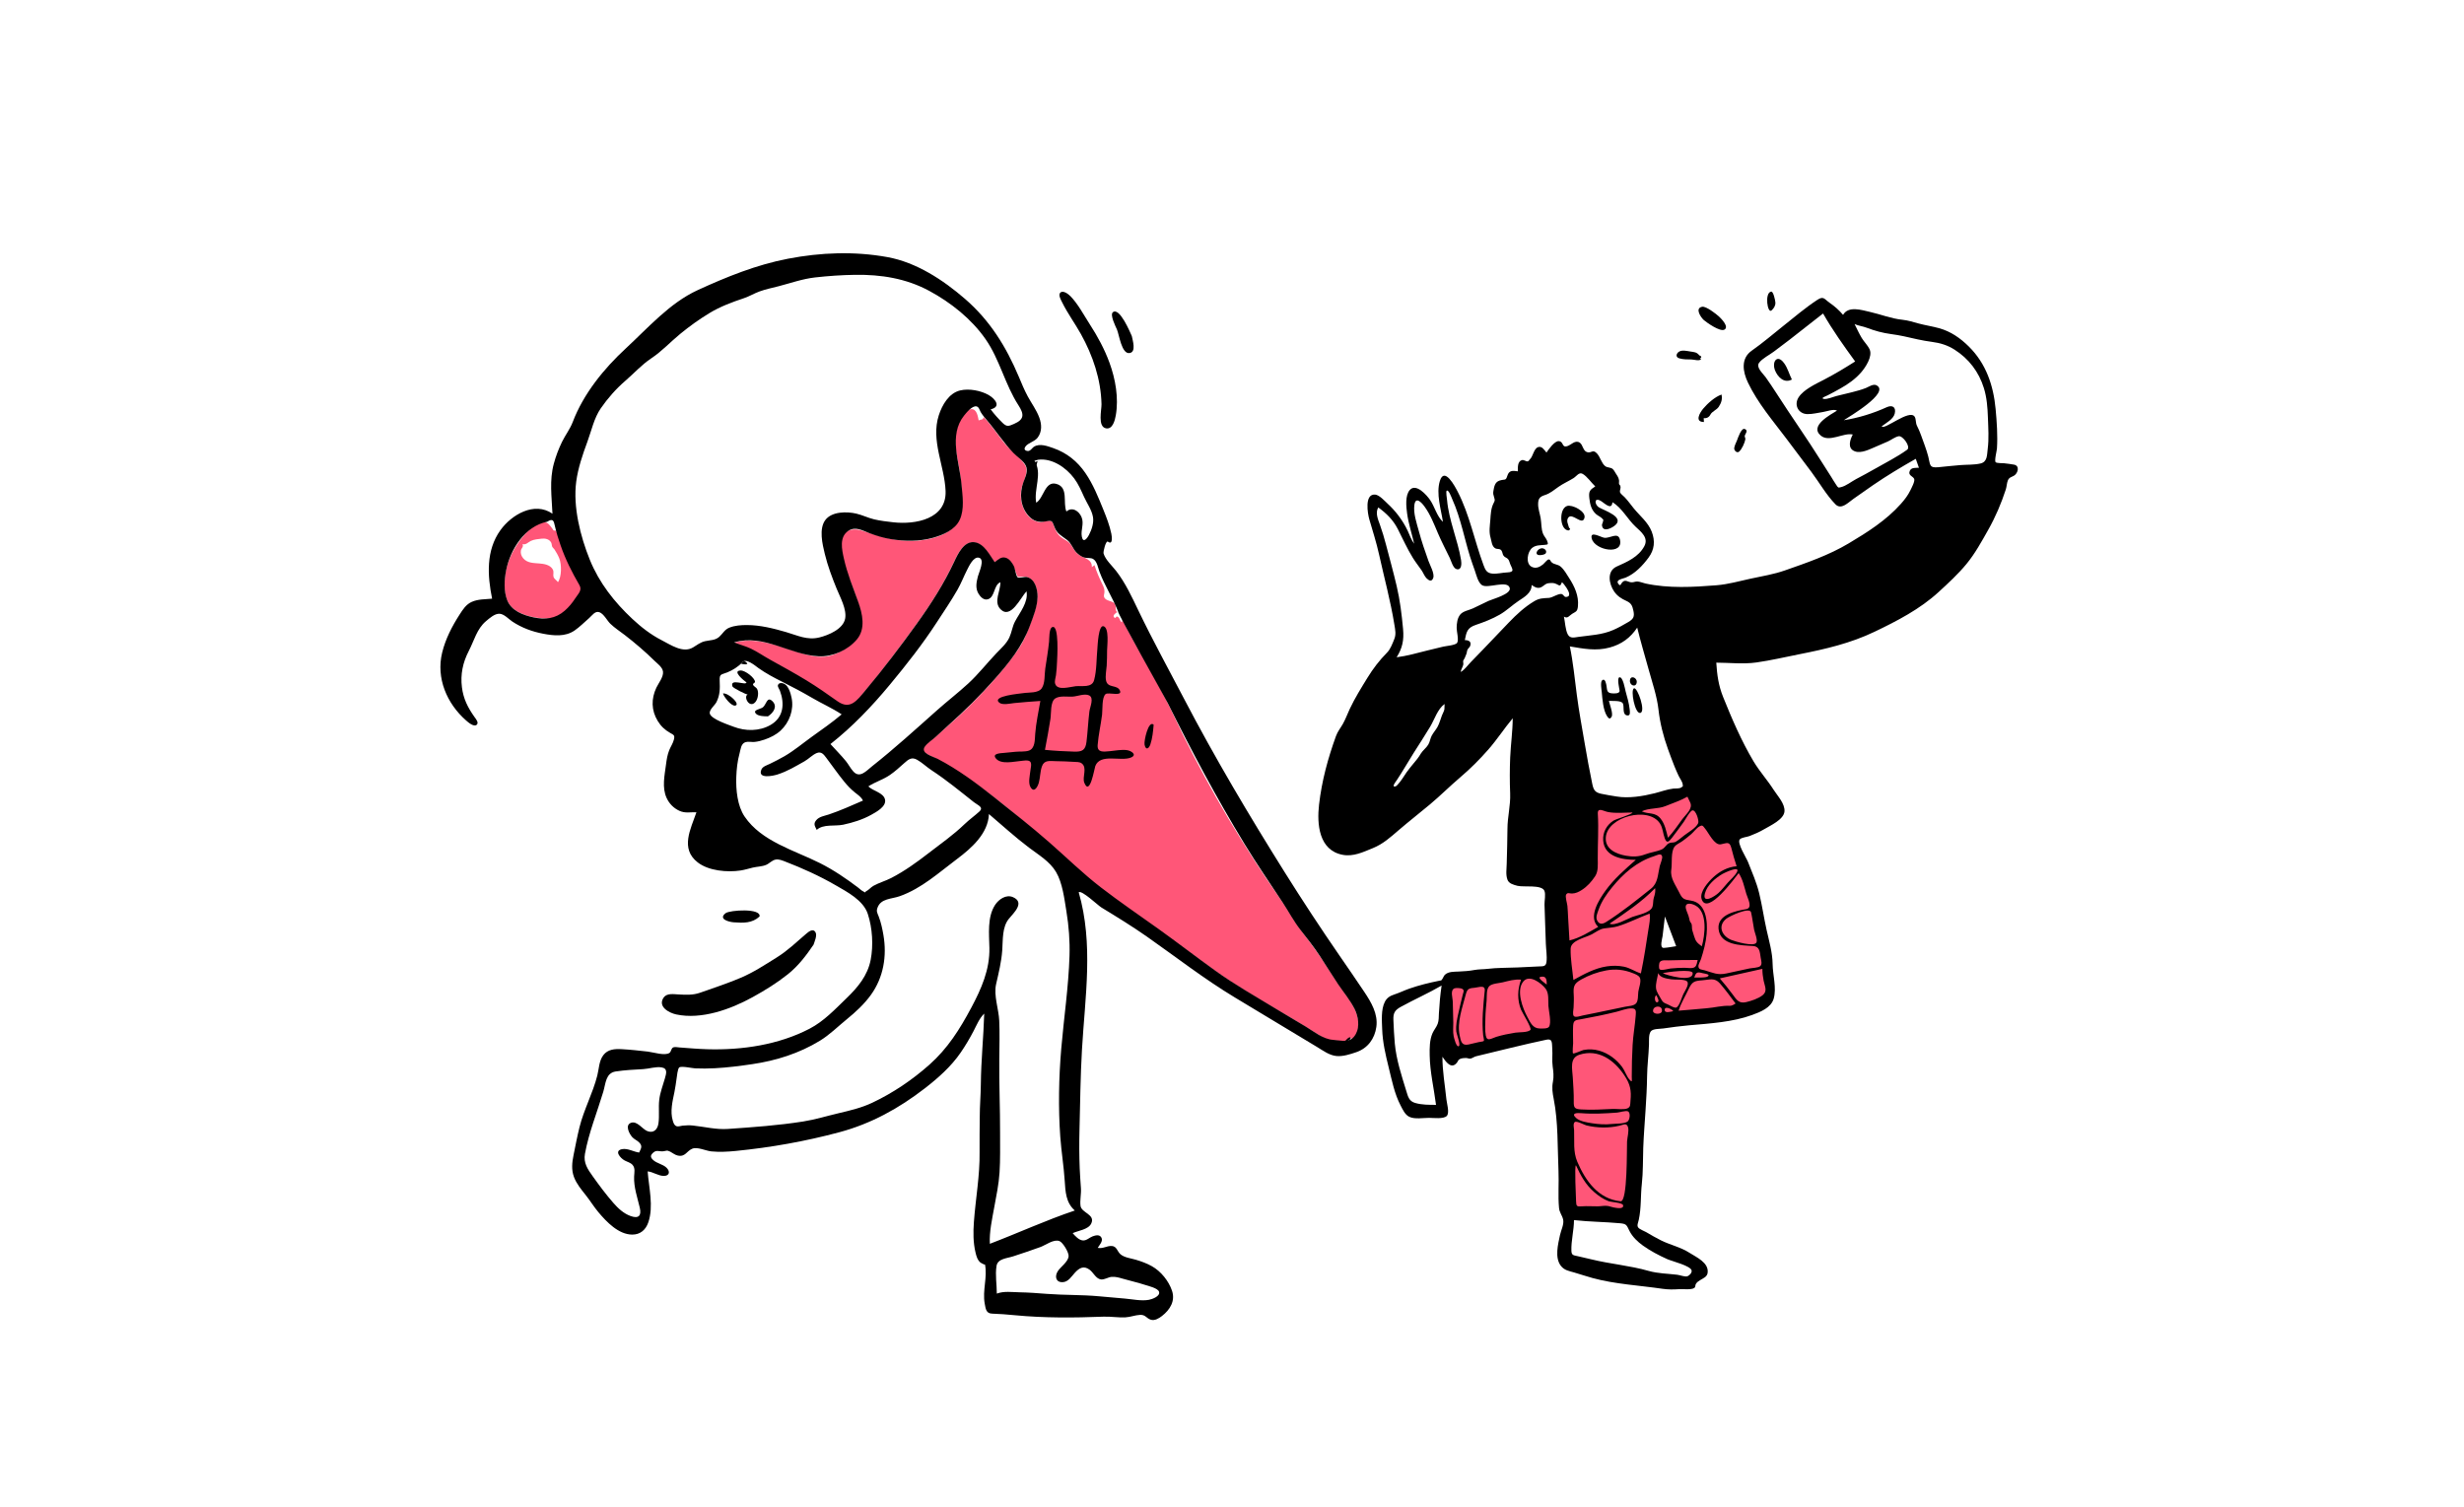 <?xml version="1.0" encoding="UTF-8" standalone="no"?>
<svg
   width="3871px"
   height="2367px"
   viewBox="0 0 3871 2367"
   version="1.1"
   id="svg25"
   sodipodi:docname="composition.svg"
   inkscape:version="1.3.2 (091e20ef0f, 2023-11-25, custom)"
   xmlns:inkscape="http://www.inkscape.org/namespaces/inkscape"
   xmlns:sodipodi="http://sodipodi.sourceforge.net/DTD/sodipodi-0.dtd"
   xmlns="http://www.w3.org/2000/svg"
   xmlns:svg="http://www.w3.org/2000/svg">
  <defs
     id="defs25" />
  <sodipodi:namedview
     id="namedview25"
     pagecolor="#ffffff"
     bordercolor="#000000"
     borderopacity="0.25"
     inkscape:showpageshadow="2"
     inkscape:pageopacity="0.0"
     inkscape:pagecheckerboard="0"
     inkscape:deskcolor="#d1d1d1"
     inkscape:zoom="0.27021441"
     inkscape:cx="1935.5"
     inkscape:cy="1182.3944"
     inkscape:window-width="1920"
     inkscape:window-height="1011"
     inkscape:window-x="0"
     inkscape:window-y="0"
     inkscape:window-maximized="1"
     inkscape:current-layer="svg25" />
  <!-- Generator: Sketch 57.1 (83088) - https://sketch.com -->
  <title
     id="title1">composition-6</title>
  <desc
     id="desc1">Created with Sketch.</desc>
  <g
     id="composition-6"
     stroke="none"
     stroke-width="1"
     fill="none"
     fill-rule="evenodd">
    <rect
       fill="#9A97FF"
       x="0"
       y="0"
       width="3871"
       height="2367"
       id="rect1"
       style="fill:none" />
    <g
       id="Character/ice-cream"
       transform="translate(224, 285)">
      <path
         d="M1301.377,357.812 C1310.885,356.795 1312.244,369.7 1313.541,375.584 C1317.205,373.269 1320.467,375.482 1321.296,370.077 C1332.889,382.232 1342.173,396.183 1352.467,409.387 C1362.339,422.055 1377.772,432.131 1386.313,445.449 C1393.563,456.755 1381.603,473.921 1380.123,485.978 C1378.456,499.565 1382.001,515.116 1391.274,525.474 C1395.613,530.319 1400.917,533.684 1407.328,534.985 C1413.705,536.279 1419.769,532.537 1425.383,533.333 C1430.041,533.994 1430.245,537.076 1431.87,541.654 C1434.097,547.935 1436.936,553.865 1442.195,558.277 C1448.073,563.204 1454.386,564.628 1458.87,571.25 C1462.783,577.027 1465.001,582.623 1471.07,586.634 C1479.168,591.987 1492.158,593.604 1491.28,606.102 C1492.672,604.996 1494.064,603.89 1495.458,602.782 C1498.684,613.162 1503.125,623.212 1507.868,632.972 C1510.09,637.546 1511.232,639.975 1511.118,645.064 C1511.041,648.416 1509.204,650.952 1511.189,654.197 C1514.367,659.39 1522.861,658.686 1526.739,662.885 C1530.715,667.191 1526.589,673.033 1531.183,676.785 C1529.247,677.381 1523.884,681.716 1525.901,684.349 C1528.801,688.135 1529.02,682.948 1531.053,683.573 C1535.723,685.004 1534.737,690.835 1538.38,692.42 C1539.123,692.744 1539.072,689.304 1539.032,688.373 L1539.029,688.317 L1540.635,691.467 C1564.965,738.948 1593.824,784.016 1616.69,832.205 L1618.206,835.423 C1660.202,925.259 1710.129,1012.73 1765.343,1095.129 C1778.367,1114.566 1792.659,1133.874 1804.702,1153.867 C1816.802,1173.96 1831.883,1191.768 1845.267,1210.981 C1859.034,1230.744 1871.637,1251.317 1885.515,1270.991 C1896.584,1286.683 1910.112,1303.385 1909.934,1323.618 C1909.85,1332.61 1908.544,1342.542 1899.882,1347.374 C1899.674,1343.667 1894.067,1347.767 1892.731,1348.677 C1886.944,1352.616 1890.091,1352.181 1883.855,1350.804 C1873.733,1348.568 1865.09,1351.594 1855.727,1345.837 C1835.868,1333.627 1816.296,1321.074 1796.079,1309.423 C1752.385,1284.243 1709.126,1258.46 1668.593,1228.366 C1597.736,1175.757 1520.752,1128.615 1455.634,1068.772 C1390.565,1008.974 1322.278,949.648 1245.064,905.913 C1239.887,902.982 1225.053,898.583 1226.42,891.59 C1227.62,885.463 1240.961,876.872 1245.64,872.629 C1261.88,857.903 1278.794,843.969 1294.459,828.612 C1323.377,800.262 1352.082,768.974 1375.279,735.711 C1386.562,719.529 1392.321,701.531 1398.908,683.133 C1404.722,666.893 1410.097,646.899 1400.66,630.832 C1396.291,623.389 1390.26,620.37 1381.823,620.935 C1374.84,621.402 1375.153,622.833 1372.386,615.421 C1369.405,607.443 1366.981,598.185 1358.989,593.566 C1350.709,588.78 1345.069,593.884 1338.363,598.674 C1330.649,587.527 1321.185,568.24 1305.633,567.173 C1289.394,566.059 1280.171,586.134 1274.563,598.208 C1257.981,633.911 1236.407,667.262 1213.204,699.057 C1188.054,733.52 1162.342,768.578 1134.631,801.03 C1128.763,807.901 1122.103,817.927 1113.836,822.095 C1105.606,826.247 1098.735,822.584 1091.784,817.865 L1091.152,817.434 C1074.26,805.84 1057.833,793.932 1040.248,783.318 C1020.769,771.559 1000.743,760.789 980.877,749.711 C972.113,744.825 963.797,738.94 954.765,734.551 C946.351,730.461 937.187,728.436 928.573,724.856 C960.204,715.419 993.522,727.782 1023.461,737.587 C1039,742.676 1055.249,747.975 1071.84,746.607 C1086.188,745.425 1099.209,737.736 1110.558,729.34 C1131.075,714.162 1132.685,691.364 1125.996,668.321 C1118.297,641.799 1106.523,616.292 1097.626,590.132 C1093.58,578.234 1090.794,565.596 1100.003,555.315 C1108.245,546.115 1118.911,544.983 1130.161,548.604 C1157.437,557.388 1181.633,565.634 1210.871,564.8 C1233.731,564.149 1262.807,557.657 1278.208,539.067 C1286.649,528.878 1286.972,514.867 1287.005,502.228 C1287.047,487.249 1286.103,472.185 1284.009,457.356 C1280.27,430.897 1270.572,404.403 1282.733,378.712 C1285.584,372.687 1293.523,358.653 1301.377,357.812 Z M1539.029,688.295 L1539.029,688.317 L1539.019,688.298 L1539.019,688.298 C1539.013,688.079 1539.02,688.108 1539.029,688.295 Z M592.919,564.036 C600.066,554.142 619.624,531.103 634.556,536.144 C637.164,537.025 639.048,539.627 640.767,541.563 C641.985,543.148 643.193,544.737 644.392,546.336 C645.136,548.437 646.474,549.056 648.404,548.196 C653.641,555.453 661.03,560.933 664.041,569.847 C667.022,578.678 675.025,587.242 679.744,595.343 C683.395,601.608 691.627,618.334 690.997,626.169 L690.997,646.165 C690.254,653.938 675.735,667.842 670.629,673.099 C657.951,686.158 644.18,687.829 625.392,686.163 C609.475,684.751 588.86,679.441 578.085,666.782 C567.745,654.635 567.891,635.81 569.422,620.851 C571.558,599.961 580.716,580.931 592.919,564.036 Z M641.892,567.351 C638.978,561.935 632.602,560.596 627,561.239 C621.401,561.88 614.974,562.351 609.839,564.85 C605.098,567.161 602.698,571.205 596.788,569.847 C599.128,573.884 594.934,576.216 594.33,579.853 C593.554,584.526 595.059,588.715 598.144,592.261 C604.53,599.605 614.069,599.462 622.945,600.179 C630.449,600.784 639.679,602.027 644.088,609.063 C646.932,613.6 644.353,616.87 645.685,621.427 C646.665,624.784 650.765,626.713 652.558,629.595 C658.564,620.75 658.353,601.799 654.69,592.339 C652.96,587.872 649.688,582.054 647.095,578.129 C646.247,576.844 644.244,575.312 643.711,574.251 C642.789,572.418 642.899,569.221 641.892,567.351 Z"
         id="Combined-Shape"
         fill="#FF5678" />
      <g
         id="Ink"
         stroke-width="1"
         transform="translate(467.886, 113.992)"
         fill="#000000">
        <path
           d="M874.127,1633.274 C884.994,1629.023 898.387,1631.008 909.779,1631.213 C924.081,1631.471 938.423,1632.557 952.682,1633.675 C980.066,1635.821 1007.313,1634.914 1034.721,1637.477 C1048.328,1638.748 1061.945,1639.923 1075.562,1641.084 C1087.484,1642.099 1101.329,1645.263 1113.232,1642.987 C1118.146,1642.047 1131.409,1637.42 1128.952,1630.218 C1127.055,1624.662 1112.123,1621.237 1107.259,1619.655 C1095.816,1615.933 1084.002,1613.266 1072.434,1609.946 C1066.494,1608.243 1060.576,1606.409 1054.321,1607.002 C1049.012,1607.504 1043.42,1611.469 1038.04,1611.012 C1030.084,1610.339 1025.985,1600.342 1020.149,1595.933 C1010.859,1588.912 1003.971,1592.663 996.849,1600.401 C991.582,1606.122 986.566,1614.778 977.925,1615.29 C966.932,1615.942 964.793,1606.511 969.644,1598.512 C974.113,1591.144 986.278,1583.591 986.93,1574.407 C987.343,1568.602 978.065,1553.071 972.725,1550.862 C963.745,1547.148 951.053,1556.981 942.935,1559.999 C928.757,1565.268 914.285,1569.933 899.929,1574.692 C890.11,1577.944 875.541,1578.234 873.686,1589.747 C871.366,1604.161 874.193,1618.799 874.127,1633.274 M312.207,1411.676 C315.061,1405.347 318.06,1401.747 312.352,1395.873 C309.161,1392.591 304.66,1390.975 301.519,1387.566 C296.801,1382.445 289.405,1368.448 299.522,1364.922 C309.19,1361.552 317.336,1375.019 325.118,1377.978 C334.994,1381.732 341.113,1375.437 342.525,1365.994 C344.34,1353.86 342.345,1341.182 343.792,1328.898 C345.208,1316.854 349.412,1306.854 352.638,1295.324 C354.824,1287.505 357.5,1279.635 347.579,1277.901 C338.481,1276.311 327.928,1280.093 318.702,1280.601 C304.312,1281.39 289.751,1282.118 275.482,1284.276 C259.549,1286.687 259.839,1302.989 255.839,1316.317 C246.141,1348.628 233.136,1380.331 227.081,1413.642 C224.469,1428.005 231.391,1437.842 239.447,1449.137 C249.533,1463.277 260.025,1477.38 271.448,1490.48 C279.076,1499.228 287.67,1507.375 298.778,1511.396 C311.361,1515.952 316.169,1510.893 313.266,1498.483 C309.434,1482.1 303.65,1466.276 304.331,1449.212 C304.58,1443 306.387,1436.323 301.909,1431.123 C298.804,1427.518 293.484,1426.302 289.433,1424.108 C282.753,1420.486 272.403,1408.837 285.418,1406.33 C294.257,1404.627 303.65,1410.575 312.207,1411.676 M612.762,769.938 C620.704,778.811 629.337,787.301 636.867,796.52 C641.184,801.807 644.243,808.162 648.876,813.172 C659.023,824.146 669.133,811.986 678.119,804.878 C713.46,776.92 746.714,746.623 780.385,716.699 C796.428,702.442 813.494,689.292 829.281,674.764 C845.273,660.048 858.588,642.82 873.57,627.139 C880.765,619.61 889.378,612.141 893.821,602.523 C897.61,594.321 898.447,585.397 902.765,577.286 C910.241,563.241 923.952,546.935 920.808,529.948 C911.549,539.66 896.13,574.463 879.976,558.141 C868.447,546.492 880.222,529.271 879.71,515.688 C868.763,520.336 871.607,539.186 859.937,542.521 C853.626,544.325 848.227,538.607 845.283,533.593 C840.194,524.925 842.06,515.853 844.372,506.657 C845.947,500.392 856,479.724 846.058,477.175 C837.44,474.965 830.22,490.823 827.364,496.442 C822.129,506.746 818.078,517.403 812.331,527.484 C802.421,544.866 791.007,561.471 780.125,578.254 C757.71,612.819 732.152,645.261 705.861,676.942 C677.78,710.781 647.382,742.688 612.762,769.938 M861.737,879.874 C860.604,910.321 834.459,933.41 811.839,950.339 C782.931,971.974 756.263,996.565 721.786,1008.878 C708.513,1013.618 691.939,1012.252 686.62,1027.202 C684.543,1033.047 686.429,1035.195 688.681,1041.077 C692.204,1050.282 694.323,1060.265 695.996,1069.952 C701.682,1102.914 696.153,1136.479 676.362,1163.923 C665.84,1178.511 652.396,1190.911 638.496,1202.218 C624.63,1213.499 611.515,1226.657 596.229,1235.988 C563.625,1255.889 527.406,1267.315 489.811,1272.814 C470.258,1275.675 450.626,1278.224 430.878,1279.233 C420.638,1279.757 410.38,1279.853 400.133,1279.404 C395.555,1279.203 378.531,1275.332 375.224,1277.958 C372.676,1279.978 371.542,1292.212 371.033,1295.587 C369.951,1302.723 369.098,1309.762 367.625,1316.837 C364.669,1331.038 360.682,1347.105 365.043,1361.432 C366.305,1365.575 367.325,1368.949 371.161,1370.341 C373.591,1371.224 377.898,1369.672 380.355,1369.419 C385.914,1368.848 391.162,1368.625 396.753,1369.217 C415.1,1371.16 433.117,1375.853 451.661,1374.574 C491.192,1371.848 530.765,1369.064 569.935,1362.875 C588.988,1359.864 607.27,1354.167 626.007,1349.767 C643.866,1345.573 661.715,1341.337 678.384,1333.458 C711.04,1318.021 741.222,1297.6 768.182,1273.678 C796.965,1248.139 816.018,1217.865 834.024,1184.083 C849.841,1154.407 863.178,1124.369 862.485,1090.157 C862.045,1068.506 858.945,1041.681 871.453,1022.587 C877.168,1013.865 888.696,1005.782 899.434,1010.395 C918.925,1018.766 900.513,1035.344 893.079,1044.424 C882.369,1057.508 883.809,1077.43 882.7,1093.43 C881.387,1112.31 877.146,1128.871 873.012,1147.13 C868.967,1165.001 877.127,1186.201 877.934,1204.431 C878.81,1224.2 878.234,1243.989 878.014,1263.766 C877.574,1303.1 879.4,1342.329 879.264,1381.657 C879.193,1402.054 879.714,1422.552 878.424,1442.921 C877.251,1461.495 873.449,1479.264 870.121,1497.498 C866.855,1515.398 862.095,1536.832 863.195,1555.028 C907.856,1538.016 951.328,1517.922 996.678,1502.724 C982.534,1490.384 981.905,1472.944 980.764,1455.538 C979.261,1432.585 975.485,1409.829 973.837,1386.877 C970.584,1341.548 971.498,1293.863 975.351,1248.586 C979.49,1199.974 986.826,1151.525 988.336,1102.709 C989.062,1079.193 987.244,1055.617 983.417,1032.413 C980.191,1012.862 977.392,988.261 967.204,970.94 C957.468,954.388 939.574,943.873 924.64,932.599 C902.802,916.113 882.576,897.573 861.737,879.874 M864.441,244.059 C870.032,251.624 876.35,258.607 883.036,265.217 C889.934,272.037 892.872,270.53 901.125,266.983 C917.538,259.925 917.224,251.762 908.062,237.611 C886.812,204.788 878.75,165.701 856.265,133.549 C834.109,101.872 801.884,76.277 768.053,58.011 C731.747,38.409 692.403,32.172 651.482,32.757 C630.569,33.057 609.522,34.501 588.741,36.846 C568.525,39.125 550.543,45.764 530.973,50.776 C521.122,53.298 510.962,55.391 501.385,58.858 C492.981,61.898 485.426,66.593 476.936,69.434 C458.35,75.648 439.646,82.593 422.878,92.756 C406.481,102.695 391.711,113.295 376.821,125.496 C361.399,138.131 348.007,152.817 331.331,163.911 C316.148,174.014 304.075,187.621 290.31,199.46 C275.927,211.828 262.663,226.985 251.874,242.614 C241.324,257.897 237.308,277.672 230.935,294.907 C223.517,314.967 216.159,336.412 213.364,357.681 C208.156,397.313 219.845,443.635 234.707,480.312 C249.406,516.587 273.23,546.854 301.656,573.413 C315.514,586.364 330.635,598.12 347.576,606.781 C362.069,614.19 380.966,627.513 396.741,618.203 C403.129,614.435 408.313,610.052 415.697,608.354 C423.767,606.501 431.675,607.259 438.189,601.338 C443.726,596.306 446.374,590.232 453.645,587.193 C462.265,583.59 472.461,582.934 481.691,582.964 C502.421,583.032 523.162,588.225 542.944,593.982 C561.073,599.258 576.245,607.213 595.505,602.392 C609.818,598.81 632.773,589.285 635.858,572.866 C638.616,558.192 627.976,539.222 622.617,526.089 C615.211,507.943 608.502,490.09 603.849,471.012 C600.161,455.894 594.37,431.709 604.779,417.892 C615.007,404.315 638.654,404.48 653.346,407.894 C662.974,410.131 671.826,414.638 681.46,416.909 C691.274,419.225 701.427,420.387 711.439,421.521 C746.13,425.449 795.488,416.572 793.641,372.209 C791.996,332.671 770.223,293.037 782.973,253.451 C788.17,237.315 798.785,218.655 816.461,214.396 C830.481,211.017 849.427,214.559 861.796,221.897 C871.721,227.786 881.557,240.121 864.441,244.059 M167.761,420.659 C132.79,427.487 109.662,464.373 103.253,497.083 C100.349,511.905 99.323,529.556 104.94,543.898 C111.415,560.432 129.714,567.331 145.862,570.799 C164.321,574.764 180.678,573.215 195.312,560.409 C201.745,554.777 207.195,548.217 211.818,541.05 C216.545,533.721 223.12,528.38 218.366,520.187 C206.583,499.89 196.529,479.95 188.769,457.619 C185.306,447.654 182.229,437.919 179.93,427.657 C178.106,419.507 177.223,414.534 167.761,420.659 M474.039,642.08 C467.271,648.601 459.497,653.797 450.763,657.301 C441.181,661.145 438.275,659.299 438.749,670.389 C439.276,682.636 439.363,692.437 433.785,703.832 C431.174,709.166 421.529,716.365 423.351,722.365 C425.965,730.979 452.753,739.686 460.567,742.697 C479.263,749.904 501.078,750.051 518.725,739.869 C539.224,728.04 541.037,706.597 533.315,685.846 C532.491,683.633 529.495,679.89 530.232,677.474 C531.584,673.042 537.155,673.682 540.35,675.374 C547.289,679.048 550.189,690.22 551.683,697.193 C555.673,715.819 548.343,735.993 534.411,748.826 C527.332,755.347 518.477,759.703 509.446,762.844 C504.32,764.627 498.942,766.037 493.527,766.582 C489.153,767.021 483.63,765.642 479.454,766.889 C472.093,769.084 471.764,778.171 469.922,784.812 C466.635,796.683 465.263,809.532 464.832,821.813 C464.133,841.677 466.497,866.985 477.915,883.824 C504.557,923.115 556.082,936.753 596.309,956.973 C617.694,967.722 637.522,981.226 656.562,995.662 C658.443,997.087 661.256,999.883 663.514,1000.994 C671.146,1004.751 664.482,1003.384 669.367,1000.901 C673.129,998.99 676.349,994.838 680.235,992.674 C689.188,987.688 699.242,984.997 708.347,980.285 C729.518,969.33 748.248,955.734 767.038,941.224 C786.291,926.354 805.791,912.779 823.354,895.854 C830.76,888.719 839.1,882.837 846.612,876.008 C854.18,869.127 844.494,866.271 838.086,861.207 C816.275,843.971 794.737,826.187 771.446,810.952 C763.676,805.868 756.824,799.014 748.717,794.521 C740.252,789.83 735.229,794.033 728.561,799.999 C721.274,806.519 714.327,812.91 706.216,818.488 C695.505,825.857 683.054,829.405 672.285,836.419 C679.197,843.661 696.056,846.084 698.501,857.053 C700.982,868.17 684.438,876.845 676.705,881.139 C663.051,888.72 647.991,893.324 632.776,896.613 C620.116,899.349 601.348,895.23 591.202,904.792 C588.31,898.67 585.598,895.471 590.36,889.615 C595.114,883.768 603.592,882.761 610.302,880.512 C628.427,874.435 646.278,866.339 663.814,858.749 C661.486,853.299 655.67,849.568 651.234,846.019 C644.903,840.95 639.583,835.334 634.43,829.032 C624.595,817.009 615.778,804.185 606.414,791.81 C602.353,786.443 598.648,781.083 591.232,784.054 C584.685,786.678 578.294,793.483 572.002,797.006 C557.773,804.977 545.324,812.629 529.661,817.701 C523.349,819.745 497.507,825.563 504.381,809.755 C506.419,805.07 513.227,803.14 517.422,801.09 C525.172,797.302 532.897,793.441 540.365,789.115 C555.705,780.23 569.232,768.751 583.584,758.416 C599.415,747.017 615.516,735.952 630.38,723.283 C615.591,713.479 599.184,706.301 583.889,697.333 C568.431,688.27 552.857,680.078 536.868,672.027 C524.137,665.616 511.198,658.781 499.589,650.496 C494.974,647.202 479.099,633.51 474.039,642.08 M939.076,323.231 C937.13,323.721 935.204,324.276 933.296,324.898 C946.261,344.733 931.946,369.291 936.005,390.756 C947.975,383.672 949.542,356.12 967.716,361.214 C987.291,366.7 977.551,390.81 983.475,404.6 C992.728,396.509 1003.529,404.071 1007.345,413.67 C1011.478,424.071 1005.747,433.673 1007.674,443.967 C1009.667,454.619 1015.614,447.628 1018.911,441.347 C1023.112,433.34 1026.784,422.515 1025.236,413.357 C1023.352,402.216 1015.879,391.86 1011.248,381.742 C1006.648,371.688 1002.291,361.429 995.633,352.51 C983.023,335.619 961.121,320.445 939.076,323.231 M1064.461,561.109 C1055.998,539.967 1043.472,520.608 1035.467,499.298 C1033.127,493.067 1031.82,483.134 1025.63,479.295 C1021.563,476.773 1016.149,478.287 1011.664,476.93 C1007.193,475.579 1002.479,472.356 999.272,469.032 C993.405,462.95 991.502,454.603 984.583,449.306 C975.653,442.47 968.753,439.849 964.505,428.428 C961.17,419.457 961.163,418.141 951.138,420.142 C940.193,422.329 931.303,419.652 923.752,411.097 C910.966,396.612 909.552,376.204 915.828,358.719 C918.762,350.543 923.869,341.03 919.627,332.469 C915.686,324.515 906.118,318.806 900.056,312.467 C884.73,296.445 872.736,277.694 858.365,260.884 C854.926,256.862 851.41,252.849 848.758,248.238 C847.075,245.31 846.081,240.272 842.178,239.443 C835.46,238.016 826.083,249.64 822.703,253.874 C797.967,284.856 815.665,327.055 818.677,361.983 C820.211,379.77 823.658,401.095 815.775,417.843 C808.347,433.625 789.547,441.503 773.702,445.897 C752.332,451.824 729.379,451.563 707.632,447.964 C696.243,446.08 685.311,442.861 674.529,438.784 C663.498,434.612 652.023,427.436 640.781,435.007 C626.269,444.781 630.753,464.389 633.939,478.68 C639.146,502.026 648.237,523.802 656.279,546.229 C663.034,565.065 668.503,588.697 654.303,605.553 C640.12,622.387 616.598,632.921 594.706,632.048 C549.32,630.237 507.889,596.373 461.508,610.225 C470.222,613.829 479.435,615.949 487.949,620.075 C498.228,625.056 507.743,631.676 517.722,637.216 C536.876,647.849 556.098,658.329 574.819,669.721 C591.734,680.014 607.726,691.289 623.869,702.695 C643.986,716.907 654.581,701.166 667.487,685.813 C695.66,652.303 722.479,616.816 748.075,581.302 C770.329,550.428 790.985,518.193 807.079,483.703 C812.838,471.361 822.534,450.425 839.383,452.86 C854.342,455.02 863.066,473.083 870.8,484.136 C876.196,480.267 880.822,475.093 888.107,477.223 C894.15,478.987 898.329,485.191 901.003,490.482 C902.842,494.119 904.095,506.378 907.169,508.222 C909.356,509.534 917.716,506.714 921.442,507.575 C934.194,510.525 938.271,526.926 938.142,538.311 C937.961,554.003 931.409,569.705 926.039,584.236 C914.004,616.81 893.384,642.268 870.653,668.008 C847.583,694.129 823.434,717.805 797.414,740.985 C790.993,746.705 784.634,752.49 778.375,758.387 C773.241,763.222 765.111,768.252 761.093,773.932 C753.658,784.441 773.549,789.212 780.951,793.058 C812.8,809.608 842.148,831.403 870.195,853.628 C899.12,876.549 928.205,899.558 955.998,923.844 C983.187,947.601 1008.867,972.924 1037.498,995.017 C1066.913,1017.714 1097.735,1038.672 1127.962,1060.269 C1158.219,1081.888 1187.66,1104.633 1217.88,1126.28 C1247.414,1147.434 1279.117,1165.568 1310.182,1184.351 C1326.432,1194.178 1342.767,1203.861 1359.093,1213.561 C1372.294,1221.404 1386.622,1233.595 1402.272,1234.587 C1416.375,1235.48 1429.748,1240.673 1438.178,1225.33 C1444.575,1213.683 1441.924,1197.661 1436.323,1186.346 C1429.486,1172.537 1418.79,1159.84 1410.197,1147.06 C1400.316,1132.364 1391.143,1117.244 1381.391,1102.473 C1372.039,1088.312 1361.646,1075.238 1351.213,1061.892 C1340.636,1048.36 1332.611,1033.108 1323.184,1018.78 C1303.036,988.152 1282.319,958.076 1263.217,926.76 C1219.408,854.941 1180.174,780.799 1142.68,705.543 C1139.377,698.911 1062.304,562.287 1064.461,561.109 M1002.78,1002.661 C1026.326,1084.099 1012.746,1166.912 1007.919,1249.759 C1005.479,1291.648 1005.108,1333.798 1004.025,1375.744 C1003.498,1396.134 1003.534,1416.54 1004.38,1436.921 C1004.807,1447.175 1005.556,1457.393 1006.286,1467.627 C1006.931,1476.676 1004.504,1486.681 1005.645,1495.412 C1007.107,1506.596 1029.297,1508.791 1022.479,1523.145 C1017.905,1532.774 1001.89,1534.245 993.31,1538.304 C997.124,1542.725 1003.092,1549.34 1009.455,1549.756 C1015.186,1550.13 1019.611,1545.157 1024.749,1543.276 C1029.31,1541.606 1035.584,1539.986 1038.465,1545.314 C1041.479,1550.892 1035.165,1557.092 1032.667,1561.415 C1041.159,1563.058 1047.033,1557.985 1054.692,1558.45 C1062.752,1558.94 1063.118,1566.877 1068.415,1571.469 C1074.472,1576.72 1085.049,1577.85 1092.516,1580.059 C1101.204,1582.628 1109.935,1585.815 1117.847,1590.276 C1131.991,1598.251 1144.139,1613.316 1149.366,1628.736 C1154.783,1644.718 1146.324,1658.549 1133.725,1668.356 C1129.03,1672.008 1122.301,1676.254 1116.075,1674.285 C1108.96,1672.033 1107.848,1666.238 1099.176,1666.668 C1091.388,1667.054 1083.995,1670.167 1076.166,1670.565 C1064.659,1671.153 1053.163,1669.055 1041.642,1669.498 C995.157,1671.284 948.666,1671.681 902.258,1667.208 C890.25,1666.052 878.481,1665.105 866.644,1664.727 C857.439,1664.433 856.669,1657.563 855.11,1648.94 C851.343,1628.112 859.674,1607.609 855.549,1587.37 C855.822,1588.705 849.307,1585.23 848.522,1584.57 C843.737,1580.541 842.139,1574.816 840.715,1568.868 C836.92,1553.028 836.96,1536.888 838.133,1520.733 C840.8,1484.065 847.618,1447.737 847.059,1410.876 C846.777,1392.297 847.339,1373.761 847.344,1355.189 C847.349,1338.129 848.892,1321.292 849.036,1304.351 C849.35,1267.207 853.257,1230.479 854.348,1193.375 C846.621,1200.896 842.523,1211.382 837.616,1220.769 C831.58,1232.309 824.847,1243.729 817.474,1254.468 C802.252,1276.644 781.828,1294.691 760.67,1311.052 C720.292,1342.274 676.426,1366.453 626.957,1379.696 C573.404,1394.029 519.246,1403.708 464.037,1409.145 C451.263,1410.403 438.347,1411.084 425.545,1409.839 C417.162,1409.024 403.535,1402.247 395.57,1405.686 C386.517,1409.594 384.696,1418.994 372.825,1416.358 C368.296,1415.352 365.015,1412.323 361.05,1410.284 C355.216,1407.28 354.984,1409.353 349.415,1409.735 C343.205,1410.162 339.483,1407.059 334.071,1412.061 C329.475,1416.31 329.921,1419.286 334.119,1423.263 C340.019,1428.851 349.463,1429.79 355.369,1435.625 C361.114,1441.302 360.085,1448.28 351.21,1448.364 C342.278,1448.449 334.341,1442.088 325.615,1441.259 C327.475,1467.093 335.242,1495.956 326.629,1521.304 C322.633,1533.062 314.058,1540.638 301.272,1540.556 C279.875,1540.419 261.105,1520.722 248.22,1505.379 C241.096,1496.897 235.321,1487.369 228.443,1478.678 C221.411,1469.793 213.869,1460.859 209.843,1450.114 C205.56,1438.681 206.81,1427.211 209.205,1415.475 C212.169,1400.95 214.923,1386.278 218.505,1371.891 C225.45,1343.992 239.423,1318.526 246.477,1290.711 C249.146,1280.188 249.112,1267.838 255.846,1258.816 C262.976,1249.261 274.068,1248.648 285.07,1249.259 C298.686,1250.015 312.292,1251.522 325.839,1253.064 C334.391,1254.037 353.134,1260.211 360.095,1254.949 C362.491,1253.138 362.495,1248.392 365.298,1246.754 C367.999,1245.175 372.363,1246.309 375.316,1246.529 C389.941,1247.614 404.692,1248.933 419.346,1249.361 C473.813,1250.955 531.287,1242.46 579.917,1217.141 C602.484,1205.391 619.674,1186.893 637.811,1169.422 C655.646,1152.244 671.191,1133.752 675.989,1108.814 C680.371,1086.044 678.713,1058.813 671.436,1036.775 C664.348,1015.305 639.19,1002.302 620.881,991.717 C595.488,977.037 568.533,964.871 541.177,954.333 C536.835,952.66 531.557,950.531 526.78,951.386 C520.926,952.435 516.991,957.511 511.666,959.753 C505.333,962.417 497.565,962.431 490.884,963.987 C484.405,965.494 478.091,967.568 471.491,968.564 C450.71,971.702 421.507,969.197 404.333,955.914 C376.259,934.205 393.222,903.477 402.24,877.053 C392.705,876.73 384.764,878.962 375.663,874.879 C366.596,870.81 359.507,863.606 355.373,854.583 C347.851,838.166 352.197,819.3 354.415,802.18 C355.418,794.44 356.564,786.76 359.514,779.488 C361.8,773.858 365.554,768.492 366.94,762.537 C368.467,755.978 366.487,755.596 361.019,752.46 C352.591,747.625 346.527,742.062 341.368,733.577 C331.264,716.954 331.012,698.81 339.292,681.323 C342.645,674.245 350.639,664.515 349.729,656.249 C348.948,649.138 340.904,643.6 336.167,638.943 C321.542,624.564 305.989,611.288 289.77,598.744 C282.189,592.881 273.84,587.56 266.951,580.9 C261.903,576.021 256.775,565.407 249.872,562.841 C242.962,560.272 238.361,567.996 233.547,572.134 C226.043,578.585 218.853,586.009 210.677,591.602 C196.011,601.633 177.827,599.757 161.266,596.552 C143.965,593.204 127.919,587.308 113.169,577.582 C107.308,573.717 100.464,565.868 93.248,565.24 C85.54,564.569 77.167,572.236 71.659,576.838 C57.279,588.856 52.961,607.521 44.585,623.665 C35.233,641.695 31.26,660.408 33.805,680.675 C36.094,698.91 43.112,712.686 53.554,727.415 C55.711,730.462 60.766,736.217 57.072,739.585 C52.552,743.709 43.29,735.441 40.255,732.771 C10.106,706.238 -7.028,666.258 2.758,626.234 C8.012,604.744 18.289,584.862 30.222,566.371 C35.297,558.507 40.247,550.642 49.073,546.631 C59.119,542.066 70.502,542.61 81.233,541.514 C73.811,505.157 71.487,465.596 94.295,433.91 C111.796,409.594 147.638,388.318 176.044,408.036 C174.879,381.231 171.061,355.778 178.189,329.388 C181.384,317.561 185.76,306.052 191.139,295.045 C196.408,284.258 203.685,275.112 207.943,263.883 C224.738,219.594 256.964,180.032 291.385,148.245 C326.179,116.114 360.319,76.915 404.146,56.812 C449.872,35.838 496.437,16.989 546.013,7.459 C597.469,-2.433 650.359,-4.464 702.196,4.902 C747.636,13.113 789.69,40.721 824.074,70.484 C863.31,104.447 888.639,145.391 908.676,192.819 C913.078,203.236 917.323,213.744 922.72,223.701 C928.71,234.748 936.404,245.022 940.808,256.876 C944.736,267.448 945.397,278.916 938.401,288.362 C933.482,295.003 923.391,296.503 919.09,302.577 C916.918,305.641 917.136,308.554 921.909,309.468 C926.838,310.409 929.188,304.909 932.732,302.702 C941.551,297.208 953.997,301.889 962.914,305.009 C984.059,312.407 1000.612,325.693 1013.266,344.111 C1025.375,361.736 1033.418,381.759 1041.412,401.47 C1046.458,413.905 1051.26,426.259 1054.037,439.433 C1055.083,444.39 1056.54,457.826 1048.713,451.938 C1045.538,449.551 1041.002,467.665 1041.858,470.549 C1044.835,480.581 1055.449,489.986 1061.696,498.107 C1076.385,517.201 1086.221,538.591 1096.584,560.184 C1119.026,606.946 1144.018,652.343 1168.029,698.297 C1216.926,791.878 1270.364,881.865 1326.414,971.312 C1354.186,1015.628 1382.816,1059.188 1412.502,1102.246 C1425.602,1121.246 1438.741,1140.257 1451.555,1159.45 C1462.445,1175.76 1473.192,1193.922 1470.39,1214.278 C1467.825,1232.917 1456.758,1247.889 1438.863,1253.985 C1429.275,1257.252 1417.891,1261.018 1407.627,1260.014 C1396.406,1258.917 1386.504,1251.405 1377.15,1245.764 C1334.163,1219.841 1291.17,1193.942 1248.156,1168.065 C1200.051,1139.127 1156.055,1104.766 1110.158,1072.589 C1086.806,1056.218 1062.725,1041.463 1038.392,1026.644 C1032.913,1023.307 1008.051,999.397 1002.78,1002.661"
           id="ink-shape" />
        <path
           d="M586.25,1085.046 C574.5,1102.36 562.144,1118.629 545.604,1131.765 C528.181,1145.601 509.959,1156.813 490.505,1167.55 C456.195,1186.485 410.207,1203.252 370.357,1194.669 C359.024,1192.229 340.894,1182.307 350.747,1168.14 C355.698,1161.021 366.321,1162.877 373.841,1163.269 C385.954,1163.902 396.55,1164.592 408.156,1160.514 C429.484,1153.016 450.961,1145.946 471.787,1137.121 C491.959,1128.571 509.651,1116.847 528.157,1105.329 C545.514,1094.526 558.754,1081.597 574.001,1068.538 C578.177,1064.962 585.357,1058.703 589.306,1065.658 C592.161,1070.684 587.815,1080.133 586.25,1085.046"
           id="path1" />
        <path
           d="M1027.716,260.621 C1023.917,267.219 1015.477,280.023 1006.266,274.502 C994.516,267.46 1009.754,244.967 1012.62,236.491 C1025.112,199.563 1025.996,160.004 1019.883,121.82 C1016.843,102.837 1011.334,84.299 1009.26,65.156 C1008.857,61.436 1006.998,51.898 1011.663,49.72 C1017.266,47.104 1022.881,56.172 1024.708,60.159 C1031.768,75.575 1034.49,95.823 1038.268,112.315 C1043.316,134.332 1046.652,156.86 1046.693,179.503 C1046.739,206.854 1041.512,236.651 1027.716,260.621 Z"
           id="path2"
           transform="translate(1024.285, 162.551) rotate(-20) translate(-1024.285, -162.551) " />
        <path
           d="M1083.141,132.954 C1082.01,139.734 1081.496,159.117 1070.638,156.9 C1058.329,154.387 1065.18,124.274 1064.715,115.466 C1064.468,110.822 1061.805,89.796 1067.956,87.669 C1080.764,83.241 1082.657,126.99 1083.141,132.954"
           id="path3"
           transform="translate(1073.185, 122.215) rotate(-20) translate(-1073.185, -122.215) " />
        <path
           d="M501.352,1040.887 C489.558,1051.641 475.864,1051.01 460.975,1049.986 C453.415,1049.467 435.906,1044.987 448.073,1035.604 C454.429,1030.702 504.296,1027.331 501.352,1040.887"
           id="path4" />
        <path
           d="M1420.453,1237.794 C1421.292,1236.125 1428.37,1228.115 1429.896,1231.355 C1431.336,1234.41 1422.322,1237.704 1420.453,1237.794"
           id="path5" />
        <path
           d="M482.282,643.277 C480.831,646.271 474.773,643.657 472.684,644.111 C475.52,638.034 478.892,639.336 482.282,643.277"
           id="path6" />
        <path
           d="M938.171,325.399 C937.54,327.799 936.91,330.2 936.282,332.602 C935.313,330.802 934.342,329.005 933.372,327.205 C934.971,326.605 936.572,326.001 938.171,325.399"
           id="path7" />
        <path
           d="M949.755,779.039 C964.893,780.568 980.081,781.341 995.28,781.807 C1008.108,782.201 1013.378,779.774 1015.016,766.432 C1016.957,750.613 1017.621,734.653 1019.562,718.829 C1020.442,711.641 1027.411,697.273 1019.017,693.425 C1011.982,690.201 1001.008,694.82 993.64,695.362 C985.433,695.969 973.045,693.463 965.791,698.332 C958.034,703.539 959.722,721.767 958.4,730.323 C955.881,746.632 952.844,762.832 949.755,779.039 M942.534,702.213 C928.814,703.25 915.047,704.068 901.366,705.531 C895.277,706.183 882.952,709.197 877.821,704.764 C865.772,694.359 910.799,690.707 915.907,689.886 C924.515,688.503 939.247,690.34 944.767,682.207 C950.226,674.165 948.846,660.649 950.258,651.312 C952.38,637.258 954.809,623.225 956.227,609.079 C956.702,604.325 956.023,588.62 961.04,586.287 C972.571,580.923 968.949,636.197 968.758,640.346 C968.434,647.48 968.078,654.647 967.085,661.72 C966.524,665.707 964.555,671.1 965.769,675.106 C969.247,686.591 988.999,679.966 997.994,679.05 C1008.077,678.022 1023.648,681.931 1026.986,669.482 C1031.18,653.837 1030.57,636.069 1032.124,619.973 C1032.554,615.521 1033.678,582.277 1041.875,584.853 C1051.03,587.731 1047.456,615.512 1047.374,622.664 C1047.279,630.737 1047.311,638.813 1046.763,646.871 C1046.273,654.11 1044.235,662.983 1045.744,670.155 C1048.391,682.729 1063.289,676.042 1067.613,686.044 C1071.721,695.55 1049.323,688.098 1045.141,691.364 C1038.895,696.24 1040.398,716.615 1039.506,723.748 C1037.548,739.419 1033.787,755.693 1032.564,771.316 C1031.6,783.648 1041.509,782.012 1051.591,781.119 C1060.238,780.353 1069.738,778.298 1078.404,779.452 C1085.369,780.378 1095.097,786.796 1084.959,791.069 C1069.108,797.75 1036.835,784.101 1028.872,804.392 C1027.37,808.22 1020.38,852.61 1011.597,830.697 C1007.926,821.537 1016.915,807.167 1007.33,800.149 C1004.007,797.714 999.056,798.144 995.2,797.874 C985.706,797.212 976.15,796.986 966.639,796.789 C957.153,796.594 948.63,794.683 944.966,805.079 C942.112,813.18 942.429,822.245 940.15,830.533 C938.44,836.748 932.825,847.626 927.001,837.46 C923.176,830.783 926.104,819.114 926.86,811.854 C927.236,808.219 929.402,800.696 926.646,797.642 C923.688,794.365 915.769,796.138 912.027,796.435 C901.222,797.291 881.1,802.496 872.83,792.69 C865.912,784.486 880.295,784.328 885.95,783.774 C891.775,783.202 897.603,782.674 903.426,782.061 C909.834,781.386 918.319,782.289 924.351,780.279 C934.48,776.902 933.758,763.121 934.424,754.181 C935.725,736.718 939.651,719.47 942.534,702.213"
           id="path8" />
        <path
           d="M1120.526,739.508 C1119.709,749.591 1118.616,760.895 1115.363,770.476 C1112.901,777.72 1107.931,779.919 1106.237,770.698 C1105.164,764.853 1112.301,731.914 1120.526,739.508"
           id="path9" />
        <path
           d="M480.909,673.122 C476.869,670.22 457.734,654.951 471.564,654.347 C478.627,654.039 493.841,665.663 494.277,672.111 C494.388,673.739 490.908,674.581 491.098,676.156 C491.458,679.155 495.894,680.576 497.323,682.959 C500.476,688.219 499.168,698.606 495.098,703.605 C485.816,715.005 475.51,695.706 482.695,691.92 C481.094,692.764 459.61,681.835 458.803,679.367 C454.385,665.843 479.824,678.584 480.909,673.122"
           id="path10" />
        <path
           d="M514.637,726.343 C509.729,726.497 499.872,726.157 496.197,722.65 C489.363,716.132 502.692,715.267 506.591,712.231 C512.057,707.977 513.13,694.142 521.71,702.703 C530.22,711.195 522.735,721.073 514.637,726.343"
           id="path11" />
        <path
           d="M443.891,690.42 C452.764,689.119 472.505,708.258 462.925,709.531 C456.586,710.373 445.275,695.535 443.891,690.42"
           id="path12" />
      </g>
    </g>
    <g
       id="Character/selfie"
       transform="translate(1517, 415)">
      <path
         d="M1129.937,829.283 C1132.652,828.216 1140.644,823.165 1143.574,823.732 C1148.393,824.664 1156.38,838.45 1159.651,842.368 C1170.196,855.004 1180.742,867.641 1191.289,880.277 C1195.509,885.334 1201.596,890.645 1204.603,896.498 C1206.917,901.001 1207.709,907.21 1209.09,912.036 C1226.239,971.985 1243.011,1032.322 1255.502,1093.441 C1258.192,1106.595 1260.742,1119.843 1262.238,1133.196 C1262.974,1139.797 1264.913,1149.496 1262.039,1155.875 C1258.798,1163.064 1248.37,1166.052 1241.594,1168.281 C1228.415,1172.619 1214.615,1175.201 1200.962,1177.519 C1168.065,1183.103 1134.756,1186.346 1101.507,1188.97 C1091.35,1189.772 1080.894,1189.758 1070.801,1191.124 C1065.98,1191.775 1067.425,1190.481 1065.906,1193.718 C1063.791,1198.221 1065.193,1207.616 1064.943,1212.525 L1064.943,1212.525 L1063.168,1247.165 C1061.555,1278.661 1059.941,1310.157 1058.33,1341.652 C1056.694,1373.584 1055.061,1405.515 1053.423,1437.447 C1052.805,1449.545 1052.185,1461.645 1051.566,1473.745 C1051.235,1480.211 1052.221,1488.561 1050.487,1494.822 C1049.174,1499.558 1051.332,1498.162 1045.526,1498.443 C1032.079,1499.092 1018.147,1497.465 1004.697,1496.982 C989.442,1496.438 974.185,1495.891 958.927,1495.347 C954.57,1495.19 949.701,1496.426 947.945,1493.301 C945.807,1489.498 947.435,1479.039 947.285,1474.792 C946.861,1462.955 946.438,1451.116 946.014,1439.28 L946.014,1439.28 L942.528,1341.797 C940.943,1297.482 939.355,1253.165 937.77,1208.846 C920.805,1212.262 903.839,1215.676 886.872,1219.09 C861.804,1224.135 836.733,1229.18 811.662,1234.223 C800.165,1236.538 786.51,1241.819 774.637,1240.115 C762.844,1238.423 757.969,1233.386 757.307,1222.192 C756.596,1210.192 756.873,1198.098 757.034,1186.089 C757.299,1166.444 757.863,1146.803 758.605,1127.171 C792.101,1124.155 825.599,1121.137 859.094,1118.119 C876.93,1116.511 894.767,1114.906 912.601,1113.298 C916.649,1112.935 926.627,1113.716 928.433,1110.664 C931.243,1105.92 928.116,1090.324 928.032,1084.959 C927.765,1068.053 927.5,1051.147 927.233,1034.241 C926.258,972.035 925.283,909.832 924.305,847.626 C932.325,847.889 940.345,848.128 948.364,848.354 C983.255,849.338 1018.318,850.765 1053.218,849.692 C1070.721,849.155 1087.304,844.433 1103.827,838.862 C1112.613,835.9 1121.309,832.675 1129.937,829.283 Z M1096.268,997.343 L1078.443,1084.524 L1139.438,1080.482 L1096.268,997.343 Z"
         id="Accent"
         fill="#FF5678" />
      <g
         id="g25"
         stroke-width="1"
         transform="translate(554.157, 43.125)"
         fill="#000000">
        <path
           d="M1051.579,247.171 C1050.333,256.868 1051.22,267.44 1040.273,269.996 C1030.143,272.363 1019.028,271.699 1008.699,272.528 C997.092,273.461 985.519,274.735 973.936,275.883 C959.333,277.329 961.416,271.717 958.224,259.246 C955.306,247.857 950.65,236.491 946.777,225.384 C944.977,220.221 942.828,215.472 940.374,210.607 C938.15,206.203 939.208,200.211 936.812,196.51 C928.636,183.879 888.763,218.417 885.058,211.61 C891.805,206.357 903.482,200.48 905.551,191.492 C907.985,180.928 901.273,177.774 892.838,181.636 C872.083,191.145 848.131,198.576 825.495,202.041 C832.815,197.148 899.027,158.579 876.807,147.138 C871.798,144.56 865.109,149.414 860.592,151.249 C853.424,154.165 845.937,156.119 838.454,158.029 C830.57,160.041 822.665,161.978 814.737,163.807 C809.176,165.091 799.263,169.652 793.844,168.526 C788.344,167.383 798.089,163.968 799.684,163.163 C806.641,159.658 813.486,155.892 820.277,152.078 C832.328,145.31 843.457,137.471 852.622,127.008 C859.537,119.113 870.955,101.872 866.141,90.955 C863.352,84.627 857.237,78.778 853.645,72.783 C849.451,65.781 846.066,58.317 842.423,51.022 C848.52,53.702 855.363,54.389 861.586,56.794 C867.808,59.202 874.128,61.15 880.601,62.94 C893.589,66.529 906.538,67.167 919.41,70.079 C933.978,73.373 949.159,77.057 963.961,78.961 C976.848,80.616 988.437,84.143 999.48,91.17 C1022.03,105.524 1037.672,126.143 1045.585,151.643 C1050.22,166.58 1051.348,182.166 1051.894,197.707 C1052.47,214.094 1053.678,230.857 1051.579,247.171 M925.024,248.377 C909.278,259.856 890.92,268.826 874.021,278.591 C864.351,284.177 854.476,289.398 844.613,294.634 C837.613,298.35 829.109,305.188 821.405,307.094 C816.531,308.3 816.894,308.392 813.809,303.948 C810.862,299.705 808.287,295.136 805.528,290.766 C800.441,282.708 795.305,274.681 790.17,266.653 C778.658,248.658 767.167,230.666 755.07,213.054 C742.936,195.382 731.295,177.385 719.539,159.462 C714.075,151.129 708.645,142.764 702.847,134.661 C698.418,128.473 687.068,119.035 692.459,111.749 C697.465,104.982 708.872,99.36 715.618,94.238 C723.862,87.984 732.156,81.794 740.377,75.508 C758.052,61.995 775.264,47.894 792.923,34.363 C807.91,60.649 825.541,85.291 843.324,109.729 C827.242,119.992 810.996,129.747 794.049,138.533 C781.533,145.022 762.385,153.789 754.478,166.099 C746.69,178.219 754.34,192.204 768.223,192.427 C776.524,192.559 784.8,190.36 792.939,189.104 C798.815,188.197 809.543,183.962 814.841,186.947 C805.319,193.023 770.773,210.729 789.396,226.252 C802.706,237.35 825.21,221.156 839.588,224.489 C835.205,232.9 830.65,246.316 842.815,250.891 C852.939,254.699 866.189,247.602 875.3,243.838 C881.884,241.12 888.426,238.309 894.899,235.341 C900.047,232.98 906.211,228.197 911.712,227.177 C918.129,225.988 931.197,243.875 925.024,248.377 M632.289,868.297 C641.299,866.654 645.924,862.928 648.762,873.866 C651.305,883.666 653.823,893.104 657.098,902.72 C643.025,903.936 630.611,910.656 620.349,920.108 C613.04,926.843 598.505,942.919 602.11,954.197 C610.863,981.604 655.077,920.12 660.331,913.549 C666.762,922.949 669.128,935.256 672.325,946.006 C674.601,953.657 683.045,968.324 671.882,970.183 C656.211,972.796 626.81,978.63 628.669,1000.825 C630.864,1027.023 664.19,1026.874 682.886,1028.052 C693.428,1028.714 693.476,1037.161 694.977,1046.613 C695.649,1050.841 697.746,1056.553 694.156,1059.649 C690.97,1062.395 681.209,1062.472 677.061,1063.36 C664.968,1065.957 652.884,1068.603 640.793,1071.197 C627.067,1074.143 619.809,1070.018 606.978,1066.258 C602.226,1064.865 597.454,1065.453 597.105,1060.134 C596.89,1056.87 600.085,1051.824 601.13,1048.595 C605.272,1035.823 608.798,1022.675 609.988,1009.262 C611.72,989.774 609.557,960.555 585.56,956.753 C574.144,954.943 571.948,954.353 566.795,943.639 C561.22,932.054 552.371,921.324 554.51,907.977 C556.057,898.306 553.446,880.006 559.619,871.985 C562.473,868.277 568.035,866.064 571.832,863.343 C576.67,859.872 581.33,856.156 585.839,852.27 C589.632,849.003 594.255,842.617 598.556,840.257 C603.809,837.372 603.97,839.338 607.742,843.845 C613.311,850.498 622.165,870.145 632.289,868.297 M657.754,911.593 C654.632,917.895 647.415,923.754 642.82,929.014 C638.197,934.305 633.822,939.897 628.665,944.692 C622.99,949.971 602.832,962.72 607.273,945.559 C610.728,932.21 623.66,921.4 635.042,914.739 C637.245,913.447 663.038,900.931 657.754,911.593 M679.806,975.139 C681.805,984.074 682.88,993.283 684.586,1002.282 C685.461,1006.882 690.299,1017.996 688.327,1022.42 C684.985,1029.92 654.911,1021.042 648.676,1018.461 C633.836,1012.318 627.023,996.548 640.709,985.316 C645.898,981.06 677.807,966.209 679.806,975.139 M699.522,1082.441 C701.198,1090.97 706.098,1098.878 697.997,1105.326 C691.271,1110.679 680.25,1114.333 671.962,1116.239 C660.664,1118.835 657.032,1112.505 651.052,1104.363 C644.622,1095.607 637.777,1087.148 630.675,1078.928 C652.978,1073.936 675.279,1068.942 697.584,1063.95 C697.57,1070.164 698.324,1076.352 699.522,1082.441 M646.083,1122.025 C634.452,1121.424 621.938,1124.925 610.142,1125.846 C595.411,1126.995 580.722,1128.669 565.978,1129.658 C569.755,1117.605 576.54,1106.857 581.848,1095.473 C587.171,1084.048 590.91,1082.812 603.159,1081.932 C614.509,1081.115 622.514,1077.209 630.89,1086.837 C639.605,1096.851 647.498,1107.734 655.454,1118.35 C652.747,1120.161 649.513,1122.204 646.083,1122.025 M562.944,1124.485 C560.075,1126.576 551.225,1120.633 548.243,1119.481 C542.441,1117.24 541.155,1116.518 538.127,1110.86 C535.526,1105.994 531.388,1100.465 530.574,1094.911 C529.498,1087.592 532.737,1077.953 533.917,1070.68 C537.057,1078.252 547.366,1079.131 554.331,1080.369 C559.599,1081.308 575.207,1079.813 579.179,1083.565 C583.567,1087.71 575.488,1099.269 573.383,1103.623 C570.871,1108.819 567.768,1120.972 562.944,1124.485 M557.321,1130.49 C553.868,1131.05 543.928,1134.485 544.127,1128.177 C544.35,1120.972 558.026,1128.745 557.321,1130.49 M539.807,1130.113 C539.177,1136.181 526.121,1135.677 525.822,1130.34 C525.314,1121.321 540.81,1120.424 539.807,1130.113 M524.879,966.498 C521.541,976.004 501.211,979.405 493.403,982.332 C486.273,985.005 464.972,997.344 457.619,992.868 C482.506,975.763 508.01,959.002 529.097,937.162 C529.96,942.557 528.645,947.064 527.054,952.17 C525.619,956.779 526.358,962.286 524.879,966.498 M518.69,1001.164 C515.108,1024.45 511.594,1048.044 506.748,1071.097 C497.513,1068.276 489.897,1062.556 480.195,1060.564 C471.341,1058.746 462.194,1058.702 453.268,1060.03 C434.245,1062.859 417.286,1072.269 400.688,1081.438 C399.155,1065.469 395.98,1048.379 396.356,1032.354 C396.667,1019.041 419.447,1015.101 429.78,1009.601 C436.031,1006.275 441.684,1001.596 448.805,1000.436 C456.134,999.24 463.206,999.276 470.446,997.043 C487.561,991.762 503.669,983.39 520.438,977.15 C521.808,985.143 519.904,993.287 518.69,1001.164 M502.696,1099.716 C501.936,1105.009 502.895,1114.455 498.861,1118.49 C495.063,1122.29 486.949,1122.415 481.941,1123.444 C466.681,1126.584 451.436,1129.754 436.199,1132.992 C429.382,1134.441 422.563,1135.825 415.719,1137.12 C412.454,1137.736 404.264,1140.867 401.515,1138.269 C398.906,1135.801 400.849,1127.92 400.989,1124.614 C401.27,1118.009 401.643,1111.384 401.228,1104.776 C400.433,1092.102 401.14,1087.249 412.935,1080.692 C425.467,1073.723 438.411,1068.954 452.516,1066.372 C466.798,1063.758 480.403,1065.188 493.997,1070.67 C497.78,1072.195 503.453,1074.075 505.215,1078.154 C507.609,1083.703 503.503,1094.092 502.696,1099.716 M485.517,1304.011 C479.924,1307.519 467.753,1306.921 461.327,1307.633 C450.953,1308.779 440.512,1308.125 430.205,1306.523 C422.447,1305.32 410.868,1303.652 404.922,1298.205 C396.474,1290.466 406.223,1290.111 412.688,1290.655 C431.485,1292.236 450.519,1291.132 469.298,1289.774 C472.954,1289.509 482.781,1286.299 486.307,1287.802 C490.814,1289.722 489.434,1301.556 485.517,1304.011 M474.859,1429.082 C439.837,1425.679 419.533,1396.679 406.833,1367.032 C400.016,1351.116 402.474,1334.414 401.802,1317.583 C401.679,1314.509 399.749,1306.879 402.91,1304.583 C405.88,1302.424 417.894,1309.096 421.143,1309.892 C437.801,1313.975 456.222,1314.366 472.916,1310.4 C480.149,1308.682 484.198,1305.488 486.496,1312.655 C488.346,1318.427 485.31,1329.063 484.979,1335.113 C484.407,1345.576 486.046,1430.168 474.859,1429.082 M404.898,1429.114 C404.764,1424.034 402.201,1372.7 404.688,1372.546 C412.076,1388.485 419.666,1402.742 433.117,1414.468 C439.988,1420.461 447.714,1425.86 456.307,1429.076 C459.535,1430.284 477.829,1431.201 478.726,1435.206 C480.293,1442.216 467.805,1439.387 464.101,1438.817 C461.129,1438.358 458.454,1437.092 455.538,1436.562 C449.983,1435.555 444.734,1436.909 439.155,1437.021 C430.679,1437.194 422.355,1436.305 413.874,1437.039 C406.122,1437.708 405.105,1436.817 404.898,1429.114 M410.068,1198.864 C440.048,1189.173 465.104,1207.526 480.927,1231.546 C489.949,1245.244 491.966,1254.823 490.389,1271.042 C489.823,1276.849 490.867,1280.779 485.529,1283.145 C480.245,1285.488 468.241,1283.751 462.523,1284.018 C446.082,1284.786 429.703,1285.807 413.262,1284.832 C402.582,1284.2 401.073,1282.391 401.258,1272.024 C401.479,1259.544 400.441,1247.12 399.735,1234.62 C398.97,1221.097 394.327,1203.951 410.068,1198.864 M400.257,1180.889 C400.275,1171.72 399.725,1162.312 400.285,1153.157 C400.843,1144.08 404.706,1144.529 413.274,1142.98 C431.831,1139.626 450.363,1135.872 468.668,1131.323 C475.908,1129.525 484.09,1126.074 491.633,1126.046 C499.548,1126.016 499.128,1130.085 498.6,1137.093 C497.427,1152.617 494.583,1167.912 493.718,1183.353 C492.785,1200.018 492.295,1216.898 492.37,1233.581 C492.396,1239.213 493.764,1243.384 488.964,1238.113 C484.156,1232.835 481.804,1224.422 477.512,1218.489 C468.72,1206.34 455.654,1196.567 441.154,1192.452 C433.137,1190.177 424.705,1189.781 416.531,1191.429 C414.051,1191.928 401.629,1197.857 400.048,1196.685 C398.978,1195.893 400.255,1181.26 400.257,1180.889 M509.936,1498.688 C521.828,1507.203 534.997,1514.083 548.327,1520.056 C555.828,1523.417 585.52,1530.489 586.467,1538.053 C586.973,1542.088 582.052,1546.611 578.829,1547.088 C574.742,1547.694 568.005,1545.024 563.841,1544.518 C548.698,1542.68 533.586,1542.668 518.81,1538.453 C489.311,1530.034 458.727,1527.662 428.921,1520.323 C421.829,1518.577 414.721,1516.94 407.593,1515.359 C400.823,1513.856 397.788,1514.113 397.55,1506.878 C397.022,1490.997 401.577,1474.728 401.613,1458.65 C425.726,1461.403 449.921,1461.367 474.1,1463.632 C484.461,1464.601 484.22,1466.566 488.759,1475.618 C493.473,1485.01 501.49,1492.641 509.936,1498.688 M392.368,982.754 C392.063,976.875 391.824,970.98 391.293,965.117 C390.935,961.179 387.337,950.17 389.366,947.102 C391.776,943.46 394.204,945.683 398.517,945.581 C404.202,945.447 408.962,943.161 413.65,940.17 C422.527,934.508 429.127,927.054 434.889,918.354 C439.958,910.698 439.015,900.239 438.952,891.071 C438.792,867.366 440.52,844.244 439.073,820.434 C438.409,809.497 447.744,816.205 455.283,817.621 C467.615,819.937 481.017,818.334 493.55,818.364 C493.084,821.279 467.456,828.516 463.316,831.271 C452.717,838.319 446.536,849.597 447.503,862.454 C449.448,888.321 477.935,892.644 498.751,892.695 C481.481,907.965 464.52,922.524 450.947,941.362 C440.939,955.252 423.312,982.637 439.673,998.004 C425.21,1006.218 410.876,1015.355 394.519,1019.308 C393.787,1007.125 393.002,994.942 392.368,982.754 M385.802,510.581 C391.69,514.363 394.166,509.016 398.647,506.247 C404.958,502.344 407.047,502.728 407.848,494.014 C409.329,477.852 402.53,463.224 393.994,449.998 C390.115,443.986 386.244,436.828 380.767,432.129 C375.775,427.845 370.728,429.32 366.102,424.892 C364.286,423.15 364.675,420.692 361.673,420.762 C359.697,420.809 354.893,426.932 353.259,428.284 C348.102,432.554 341.793,435.804 335.034,432.283 C325.193,427.159 328.354,408.559 335.997,402.534 C341.883,397.895 348.838,398.612 355.539,397.863 C360.564,397.304 361.609,397.522 359.542,391.772 C358.093,387.745 354.754,384.603 353.105,380.665 C349.934,373.102 350.624,363.911 349.256,355.908 C348.026,348.737 345.15,340.98 345.254,333.697 C345.391,324.423 348.421,322.014 356.456,319.413 C364.24,316.895 370.686,311.344 377.316,306.679 C384.821,301.398 393.04,297.911 400.752,293.089 C405.988,289.815 409.367,283.196 415.125,286.288 C421.965,289.961 429.2,300.597 435.017,306.033 C426.505,311.436 424.526,313.799 425.698,324.377 C426.776,334.074 428.75,342.716 436.163,349.471 C439.011,352.067 444.322,354.146 446.53,357.14 C449.104,360.627 447.431,357.553 447.106,361.489 C446.933,363.612 445.254,365.001 445.619,367.454 C447.252,378.353 459.772,371.921 464.932,368.135 C483.365,354.608 448.946,343.865 440.771,338.938 C435.126,335.533 432.334,324.666 441.278,327.553 C447.228,329.473 460.669,345.753 462.034,330.914 C476.787,339.483 485.892,357.691 498.263,369.204 C507.183,377.507 519.167,386.716 512.086,399.976 C503.063,416.878 485.169,424.55 468.835,431.844 C452.99,438.916 456.281,458.932 464.749,471.183 C469.645,478.266 476.061,482.415 483.779,485.856 C491.663,489.373 493.301,493.504 495.022,501.662 C496.935,510.711 494.904,514.359 487.068,519.034 C479.418,523.6 471.419,528.022 463.252,531.596 C445.591,539.324 427.269,539.812 408.484,542.446 C401.9,543.369 395.587,545.291 391.995,538.764 C387.955,531.419 387.658,518.769 385.802,510.581 M382.963,475.429 C378.542,473.099 367.87,480.838 362.281,481.177 C353.241,481.725 347.305,481.518 339.28,486.313 C324.109,495.378 311.521,507.049 299.356,519.706 C285.654,533.961 272.031,548.291 258.375,562.588 C252.186,569.065 245.965,575.508 239.678,581.886 C234.724,586.914 229.879,593.984 223.747,597.572 C224.066,593.31 226.679,590.295 227.606,586.344 C228.146,584.035 227.202,582.074 227.552,579.863 C227.666,579.145 229.594,576.649 229.887,575.831 C230.67,573.67 231.627,571.535 232.556,569.292 C233.423,567.197 233.297,565.026 234.176,562.839 C235.081,560.584 237.557,559.091 238.416,556.87 C240.934,550.369 236.766,547.356 230.1,547.508 C232.709,534.501 233.849,528.139 247.448,523.552 C260.442,519.17 273.134,514.25 285.07,507.403 C295.668,501.323 304.51,492.561 314.698,485.786 C323.818,479.718 335.172,473.362 335.078,460.92 C340.249,464.428 345.096,467.379 351.012,463.888 C356.004,460.938 356.667,458.565 362.438,458.009 C367.15,457.558 370.069,457.437 374.274,459.51 C379.222,461.946 379.898,463.641 382.78,456.466 C386.055,459.223 394.335,470.706 394.058,475.25 C393.907,477.754 393.528,478.884 390.426,479.544 C386.025,480.479 386.196,477.132 382.963,475.429 M362.348,1154.982 C360.196,1158.279 351.128,1157.671 347.626,1157.627 C336.95,1157.488 333.218,1148.528 328.534,1139.87 C321.149,1126.221 310.112,1097.866 322.227,1083.541 C331.789,1072.235 350.414,1086.48 356.937,1095.019 C362.57,1102.397 360.897,1113.462 361.42,1122.314 C361.862,1129.776 366.598,1148.476 362.348,1154.982 M333.182,1159.926 C328.913,1164.194 315.061,1163.291 309.406,1164.208 C299.312,1165.841 289.275,1167.805 279.482,1170.787 C272.191,1173.006 264.985,1178.977 263.063,1168.815 C261.449,1160.271 262.252,1150.023 262.406,1141.399 C262.573,1132.096 263.546,1122.91 264.355,1113.649 C264.903,1107.385 263.532,1095.862 268.645,1091.055 C273.052,1086.912 283.766,1086.512 289.487,1085.14 C298.881,1082.887 308.696,1079.927 318.46,1080.936 C312.763,1096.4 312.28,1112.615 318.388,1128.025 C320.13,1132.423 335.819,1157.29 333.182,1159.926 M261.393,1098.324 C259.013,1121.584 256.619,1144.991 258.911,1168.367 C259.049,1169.762 260.715,1176.148 259.99,1177.147 C259.242,1178.182 253.314,1178.718 251.967,1179.035 C246.622,1180.303 241.284,1181.647 235.904,1182.773 C225.432,1184.962 224.066,1178.347 222.011,1168.642 C217.61,1147.85 226.143,1125.306 231.312,1105.336 C233.831,1095.611 235.697,1094.492 245.259,1093.685 C251.913,1093.125 262.404,1088.44 261.393,1098.324 M220.957,1185.102 C216.956,1188.742 212.957,1171.569 212.603,1169.82 C211.205,1162.87 211.983,1155.821 212.003,1148.763 C212.038,1137.738 211.195,1126.763 211.179,1115.79 C211.169,1109.855 206.722,1097.72 213.745,1094.58 C215.806,1093.659 223.994,1094.042 225.852,1095.254 C229.711,1097.774 228.19,1099.407 227.046,1103.791 C224.485,1113.631 222.272,1123.518 220.042,1133.44 C217.855,1143.167 215.698,1152.527 216.739,1162.573 C217.082,1165.895 223.508,1182.783 220.957,1185.102 M348.573,1076.725 C358.328,1073.976 358.85,1081.45 358.834,1088.603 C357.347,1087.463 343.484,1078.16 348.573,1076.725 M218.092,551.682 C215.702,555.62 200.563,556.696 196.237,557.733 C187.726,559.771 179.211,561.796 170.723,563.919 C154.82,567.895 139.308,572.382 123.005,574.462 C131.957,560.129 134.742,547.751 133.077,529.864 C130.976,507.28 128.305,484.925 123.105,462.818 C117.98,441.019 112.046,419.366 106.331,397.713 C103.524,387.075 100.487,376.64 96.753,366.289 C93.759,357.992 89.083,347.549 94.164,339.044 C107.06,348.452 117.402,358.588 124.757,372.88 C132.637,388.201 139.516,403.929 148.661,418.585 C152.843,425.287 157.725,431.398 162.198,437.885 C164.859,441.745 166.798,447.313 170.187,450.569 C174.094,454.321 178.26,456.091 180.494,449.759 C182.89,442.963 175.246,429.516 172.991,423.134 C167.542,407.727 162.14,392.352 157.938,376.547 C154.539,363.773 148.92,348.328 150.909,334.849 C152.877,321.504 161.932,331.054 166.513,337.258 C175.959,350.049 181.614,364.959 187.818,379.459 C193.521,392.781 200.174,405.482 206.485,418.495 C208.68,423.024 211.574,434.721 217.325,436.067 C225.685,438.027 224.977,426.254 224.178,421.477 C218.88,389.81 205.05,359.487 202.18,327.27 C202.042,325.731 200.043,313.761 201.651,312.762 C204.767,310.824 208.971,322.967 210.316,325.942 C217.309,341.417 222.18,357.731 226.649,374.08 C230.449,387.982 233.887,401.991 238.153,415.76 C240.497,423.331 243.184,430.774 245.833,438.24 C248.229,445.004 250.661,456.562 256.91,461.019 C265.776,467.341 297.502,452.309 300.717,465.748 C303.005,475.3 273.586,482.993 267.321,485.894 C259.073,489.712 250.982,493.893 242.73,497.716 C236.484,500.607 227.505,501.793 222.986,507.234 C218.198,512.998 217.432,521.092 217.289,528.243 C217.179,533.654 220.929,547.011 218.092,551.682 M198.043,655.988 C197.623,658.99 195.237,662.964 194.164,665.821 C191.978,671.642 190.12,678.596 187.08,684.033 C184.465,688.716 180.606,692.904 178.08,697.657 C175.684,702.167 175.365,707.368 172.565,711.884 C169.362,717.045 164.069,720.757 160.888,725.885 C159.321,728.415 157.701,731.304 155.486,733.999 C147.642,743.543 139.853,752.548 133.544,762.772 C131.931,765.391 124.051,776.817 120.914,777.435 C114.358,778.723 121.99,769.404 123.272,767.475 C132.561,753.535 140.811,738.858 149.777,724.701 C158.462,710.993 167.35,697.392 175.708,683.478 C182.525,672.134 187.238,655.848 198.318,647.856 C198.36,650.573 198.269,653.283 198.043,655.988 M500.94,527.866 C506.336,550.048 512.79,571.545 518.872,593.529 C524.517,613.928 532.029,635.758 534.368,656.787 C536.686,677.619 542.012,698.696 549.174,718.469 C552.485,727.618 555.891,736.802 559.485,745.844 C561.459,750.812 563.667,755.668 565.908,760.519 C567.648,764.289 572.245,770.393 572.422,774.387 C572.562,777.586 573.674,776.308 570.518,778.711 C567.249,781.201 561.586,780.296 557.779,780.736 C547.85,781.883 538.167,785.619 528.487,788.039 C509.818,792.704 487.565,796.408 468.435,793.161 C460.388,791.795 452.03,790.611 444.074,788.831 C434.283,786.64 432.27,782.59 430.261,772.967 C425.867,751.93 422.082,730.947 418.454,709.769 C414.139,684.579 409.47,659.417 406.14,634.07 C402.777,608.428 400.361,582.761 395.091,557.398 C416.349,560.953 436.368,564.968 457.687,559.143 C476.567,553.985 490.196,543.903 500.94,527.866 M584.153,802.499 C588.905,812.294 577.451,821.1 571.9,828.644 C564.58,838.588 557.743,848.977 549.228,857.972 C546.674,847.751 544.432,836.251 537.617,827.856 C528.912,817.136 518.752,821.516 508.088,816.445 C519.272,811.004 533.552,813.081 545.415,808.229 C557.119,803.444 568.934,799.688 579.823,793.472 C581.27,796.48 582.698,799.495 584.153,802.499 M542.678,1031.023 C535.53,1031.421 540.312,1016.347 540.776,1012.601 C542.052,1002.304 543.342,992.009 544.46,981.694 C550.358,997.246 556.254,1012.797 562.148,1028.347 C555.668,1029.272 549.23,1030.66 542.678,1031.023 M531.051,1105.573 C532.027,1107.74 536.574,1114.963 532.984,1116.295 C528.063,1118.119 527.471,1106.157 531.051,1105.573 M522.523,938.039 C499.752,956.219 477.14,974.445 452.504,990.097 C447.106,993.526 441.67,994.96 438.092,988.161 C435.28,982.814 438.25,976.791 440.054,971.556 C444.654,958.211 452.666,946.61 461.546,935.75 C479.282,914.061 500.39,895.536 527.325,886.984 C531.732,885.584 538.534,881.362 540.078,887.193 C540.987,890.622 537.14,899.185 536.359,902.403 C533.142,915.694 533.845,929.004 522.523,938.039 M588.068,1070.624 C588.57,1086.061 546.371,1073.609 541.113,1070.85 C546.63,1069 587.842,1063.683 588.068,1070.624 M603.739,1070.72 C606.245,1071.388 615.862,1072.237 612.27,1075.523 C609.055,1078.465 594.496,1077.285 590.637,1077.646 C593.23,1069.129 595.198,1068.447 603.739,1070.72 M595.921,1050.042 C594.978,1053.477 594.594,1058.716 591.516,1061.069 C587.681,1064.003 579.532,1062.221 575.191,1062.245 C567.819,1062.283 560.454,1062.66 553.117,1063.393 C550.31,1063.671 538.94,1067.098 536.309,1064.761 C534.376,1063.043 535.097,1054.988 536.504,1053.178 C539.393,1049.456 546.048,1050.744 550.218,1050.596 C565.477,1050.05 580.654,1050.006 595.921,1050.042 M586.124,992.982 C583.971,989.782 583.585,989.816 582.666,984.981 C581.685,979.806 579.187,975.38 577.718,970.38 C574.487,959.377 584.812,960.354 592.385,964.389 C612.031,974.856 607.289,1011.429 602.431,1028.552 C595.367,1023.359 592.76,1021.003 590.33,1012.625 C589.407,1009.441 588.371,1006.313 587.41,1003.147 C586.704,1000.815 587.196,994.577 586.124,992.982 M587.826,814.979 C593.31,814.317 598.329,831.335 596.762,835.019 C593.555,842.553 581.3,849.282 575.059,854.091 C570.903,857.292 566.775,860.963 562.334,863.754 C558.21,866.345 555.838,864.892 552.004,866.136 C546.455,867.932 545.11,873.802 539.431,876.326 C531.441,879.878 521.756,880.871 513.41,884.077 C503.284,887.967 494.003,888.074 483.385,886.23 C468.116,883.579 450.218,876.003 451.595,857.45 C454.021,824.714 519.033,807.94 536.762,835.697 C541.378,842.922 541.306,851.343 544.302,859.103 C547.547,867.502 550.693,864.202 555.574,858.016 C561.959,849.922 567.891,841.395 574.025,833.109 C576.01,830.43 583.866,815.46 587.826,814.979 M189.408,1133.709 C189.097,1139.276 189.43,1144.922 187.493,1150.235 C185.543,1155.592 181.587,1159.924 179.31,1165.131 C174.692,1175.682 174.726,1188.449 174.911,1199.755 C175.34,1226.061 181.569,1251.61 184.864,1277.601 C173.898,1277.575 162.562,1277.7 151.932,1274.564 C142.438,1271.763 140.923,1264.825 138.238,1256.081 C130.699,1231.522 122.555,1207.07 120.121,1181.353 C118.963,1169.097 118.476,1156.742 117.922,1144.447 C117.438,1133.661 119.86,1128.956 129.597,1123.617 C150.76,1112.007 172.698,1102.343 193.644,1090.182 C191.503,1104.61 190.222,1119.15 189.408,1133.709 M1092.867,271.816 C1087.714,270.871 1082.512,270.279 1077.313,269.659 C1074.6,269.334 1066.146,269.785 1064.115,268.018 C1061.699,265.913 1065.883,250 1066.097,246.585 C1067.406,226.05 1065.885,204.88 1064,184.423 C1060.593,147.389 1048.946,113.08 1022.074,86.413 C1008.699,73.138 993.663,62.607 975.395,57.525 C964.754,54.563 953.787,52.984 943.121,50.113 C934.518,47.794 926.489,45.139 917.551,44.22 C899.726,42.386 883.429,35.651 866.033,31.755 C853.234,28.887 832.649,22.088 824.351,36.54 C817.819,28.879 811.249,23.127 803.011,17.413 C795.121,11.939 793.83,6.472 784.168,12.792 C765.395,25.073 747.812,40.055 730.277,54.028 C713.9,67.077 698.055,80.743 680.892,92.743 C663.387,104.984 666.706,125.756 674.938,142.977 C690.426,175.39 714.314,203.101 735.224,230.885 C748.322,248.291 761.462,265.718 774.508,283.158 C786.979,299.827 797.766,319.118 812.338,334.094 C821.527,343.534 832.494,331.189 840.786,325.485 C851.078,318.4 861.19,311.053 871.495,303.988 C892.953,289.273 915.914,275.491 938.568,262.683 C940.215,267.353 941.863,272.024 943.51,276.695 C938.536,277.068 931.813,275.957 929.283,281.306 C925.665,288.946 934.54,289.949 936.095,294.329 C937.486,298.242 931.787,308.575 930.101,312.1 C926.311,320.043 921.017,326.891 915.185,333.43 C892.116,359.306 862.92,377.815 833.299,395.458 C801.6,414.334 767.627,425.859 732.924,438.023 C715.277,444.207 696.962,447.08 678.753,451.041 C661.206,454.857 643.675,459.869 625.745,461.31 C589.062,464.253 550.135,466.46 513.896,458.549 C509.928,457.684 505.73,455.808 501.695,455.451 C498.46,455.164 496.064,456.52 493.01,456.695 C486.452,457.07 482.693,451.205 477.484,456.655 C474.877,459.379 474.831,463.956 471.199,458.87 C466.577,452.399 478.389,451.147 482.765,449.303 C497.503,443.096 509.348,430.6 518.712,417.967 C528.069,405.345 529.414,391.864 523.717,377.085 C518.022,362.312 505.068,352.298 495.344,340.302 C490.64,334.493 486.311,328.348 481.146,322.925 C478.389,320.027 473.946,317.254 473.773,314.333 C473.573,310.938 475.605,309.251 474.389,305.124 C474.074,304.05 472.726,303.44 472.439,302.261 C471.985,300.381 472.688,298.768 472.451,296.936 C471.905,292.734 470.257,290.096 467.926,286.653 C466.473,284.502 464.348,280.196 462.349,278.585 C458.845,275.76 454.067,276.912 450.505,274.049 C444.868,269.52 442.886,259.978 437.899,254.48 C430.879,246.744 429.382,254.561 421.945,252.095 C415.586,249.984 415.66,240.416 410.521,237.179 C403.283,232.621 397.186,241.007 390.759,242.875 C382.302,245.333 385.551,235.793 378.014,234.924 C371.207,234.138 361.78,247.946 358.384,252.849 C354.927,248.818 351.144,241.95 344.921,244.41 C338.389,246.995 337.227,259.017 332.453,263.307 C330.79,264.797 331.141,265.899 329.094,266.585 C326.451,267.47 322.929,263.634 319.512,264.803 C312.619,267.163 313.46,276.362 313.446,282.321 C305.312,281.133 299.639,280.527 296.916,289.293 C294.251,297.873 293.24,294.087 284.665,296.874 C277.272,299.275 276.239,306.296 275.019,313.161 C274.264,317.431 274.963,319.175 276.11,323.067 C277.559,327.971 277.559,327.908 275.197,332.589 C271.082,340.755 270.835,349.752 270.177,358.739 C269.478,368.329 267.801,377.059 270.526,386.425 C272.211,392.221 272.34,400.109 278.017,403.355 C280.268,404.641 284.093,403.937 286.01,405.213 C289.668,407.649 288.554,411.356 290.99,414.914 C292.816,417.576 295.76,417.833 297.805,419.992 C300.029,422.341 300.161,425.205 301.427,428.072 C305.176,436.563 308.702,440.67 296.483,441.155 C288.945,441.454 280.904,443.716 273.397,443.021 C264.538,442.205 262.334,437.253 259.515,429.713 C245.303,391.716 237.665,350.531 218.949,314.397 C214.839,306.464 197.97,274.053 190.84,297.668 C184.828,317.586 192.717,341.893 195.741,361.718 C186.251,353.165 182.741,337.76 175.535,327.317 C170.213,319.602 153.547,300.656 143.779,311.512 C136.079,320.069 138.003,338.213 139.424,348.444 C141.67,364.627 146.841,380.225 150.535,396.098 C145.884,390.014 143.59,382.585 140.363,375.735 C136.316,367.145 131.265,358.993 125.509,351.445 C120.481,344.848 114.858,338.717 108.761,333.093 C104.102,328.791 95.756,319.377 89.137,318.868 C72.106,317.561 77.462,348.803 80.057,357.735 C85.433,376.248 91.263,394.25 95.437,413.136 C103.596,450.034 113.479,486.079 119.489,523.446 C120.82,531.732 122.423,538.345 119.146,546.309 C116.258,553.325 113.262,561.716 107.934,567.111 C95.874,579.328 85.86,592.373 76.846,607.094 C67.19,622.86 57.251,638.809 49.368,655.547 C45.744,663.247 42.78,671.576 38.614,678.983 C34.853,685.669 30.332,690.952 27.659,698.353 C14.886,733.72 5.429,768.469 1.098,805.918 C-2.458,836.664 0.855,877.562 37.978,884.757 C55.031,888.062 70.342,880.5 85.72,874.258 C101.625,867.803 113.126,857.31 126.099,846.158 C142.219,832.302 158.956,819.301 175.246,805.675 C191.545,792.042 206.599,776.924 222.81,763.144 C238.821,749.53 253.306,735.072 267.152,719.264 C280.888,703.582 292.046,686.208 305.344,670.308 C305.294,690.895 302.238,711.294 301.381,731.854 C300.597,750.704 300.578,769.536 301.339,788.376 C302.1,807.206 297.125,825.129 297.085,843.919 C297.043,862.247 296.316,880.47 295.915,898.778 C295.734,906.992 294.125,916.205 297.193,924.129 C299.485,930.046 306.687,931.895 312.832,933.491 C322.327,935.954 350.897,931.209 355.137,941.354 C357.453,946.889 355.121,956.967 355.302,963.085 C355.603,973.165 355.972,983.243 356.317,993.321 C356.675,1003.73 357.022,1014.14 357.401,1024.547 C357.738,1033.716 359.522,1043.933 358.416,1053.011 C357.471,1060.792 352.934,1059.775 345.744,1060.174 C334.892,1060.774 324.035,1061.256 313.177,1061.729 C297.249,1062.427 280.628,1062.108 265.358,1063.988 C258.945,1064.777 251.937,1064.442 245.173,1065.728 C236.688,1067.341 228.852,1067.75 220.247,1068.178 C213.31,1068.521 204.392,1068.017 198.942,1073.146 C197.051,1074.925 196.628,1077.046 195.287,1079.026 C192.777,1082.736 194.174,1081.761 190.054,1082.596 C173.964,1085.854 158.683,1089.532 142.948,1095.015 C135.071,1097.76 127.763,1101.446 119.85,1104.028 C112.915,1106.291 107.832,1109.078 104.405,1115.886 C98.28,1128.045 99.831,1145.635 100.275,1158.738 C100.973,1179.182 105.514,1198.644 110.413,1218.415 C115.508,1238.982 119.503,1260.102 129.414,1278.998 C132.671,1285.208 136.187,1293.129 142.84,1296.365 C151.428,1300.542 164.637,1298.01 174.01,1298.026 C180.301,1298.036 197.152,1300.197 201.853,1294.922 C206.407,1289.814 201.825,1275.408 201.183,1269.07 C198.93,1246.855 194.874,1224.436 194.928,1202.071 C200.059,1209.653 208.957,1222.74 217.861,1211.123 C220.052,1208.264 219.198,1206.936 223.089,1205.279 C225.242,1204.362 229.779,1203.8 232.123,1203.959 C235.312,1204.173 236.492,1205.455 239.421,1204.827 C242.014,1204.272 244.93,1201.95 247.904,1201.244 C284.761,1192.484 321.406,1183.042 358.422,1175.237 C368.209,1173.172 366.819,1180.686 367.465,1189.147 C368.179,1198.505 366.817,1207.957 368.115,1217.211 C369.245,1225.262 370.124,1233.109 368.532,1241.209 C366.656,1250.762 367.864,1258.733 369.732,1268.193 C376.932,1304.676 375.646,1344.244 377.27,1381.322 C378.114,1400.633 376.3,1420.35 378.116,1439.557 C378.803,1446.813 382.852,1450.821 384.494,1457.42 C386.378,1464.999 381.239,1474.647 379.676,1481.989 C376.535,1496.724 371.017,1517.815 381.11,1530.636 C386.561,1537.562 393.707,1538.565 401.776,1540.906 C411.432,1543.709 420.95,1546.976 430.653,1549.63 C466.101,1559.333 504.408,1561.231 540.74,1566.578 C549.636,1567.886 557.887,1567.764 566.841,1567.144 C572.36,1566.761 585.953,1568.577 590.543,1565.274 C593.001,1563.507 591.755,1561.293 593.005,1559.133 C594.779,1556.063 596.93,1554.815 599.952,1552.905 C604.957,1549.743 610.745,1547.895 611.589,1541.366 C613.654,1525.373 593.669,1516.9 582.983,1509.986 C569.328,1501.146 552.832,1497.733 538.34,1490.518 C530.343,1486.537 522.629,1482.027 514.925,1477.51 C511.584,1475.552 504.811,1473.335 502.483,1470.251 C500.108,1467.105 502.433,1462.615 503.417,1458.119 C507.478,1439.541 506.106,1420.545 508.207,1401.771 C510.308,1382.967 509.736,1364.047 510.428,1345.147 C511.143,1325.683 512.75,1306.267 513.984,1286.831 C515.12,1268.879 516.266,1250.639 516.456,1232.67 C516.635,1216.007 518.907,1199.659 519.444,1182.887 C519.627,1177.195 518.606,1166.87 522.384,1162.049 C525.699,1157.82 536.674,1158.351 541.793,1157.609 C555.592,1155.606 568.724,1153.851 582.365,1152.643 C614.826,1149.77 650.949,1147.655 681.644,1136.341 C694.303,1131.676 711.147,1125.302 715.347,1110.766 C720.177,1094.056 713.872,1073.519 713.664,1056.434 C713.441,1038.194 708.153,1020.398 704.188,1002.723 C699.918,983.697 697.229,964.343 692.615,945.388 C688.381,927.995 681.514,912.592 675.022,896.079 C672.387,889.382 657.387,866.304 662.041,860.612 C664.547,857.546 673.575,856.77 677.237,855.368 C685.132,852.348 693.04,848.913 700.321,844.611 C710.039,838.867 731.321,829.365 732.302,816.602 C733.235,804.403 721.249,792.076 715.157,782.497 C705.34,767.06 692.958,753.565 683.609,737.823 C664.713,706.01 649.687,671.164 635.911,636.881 C628.705,618.944 626.351,602.054 625.165,582.909 C646.091,582.959 667.39,585.534 688.184,582.608 C710.814,579.422 733.474,574.059 755.905,569.639 C796.754,561.587 835.976,552.496 873.817,534.366 C909.253,517.39 945.21,498.809 974.55,471.861 C989.721,457.927 1005.197,443.726 1018.297,427.791 C1031.756,411.423 1041.88,392.825 1052.263,374.449 C1063.723,354.166 1072.846,332.85 1080.058,310.663 C1081.509,306.203 1081.517,300.523 1083.373,296.31 C1085.468,291.553 1089.279,291.428 1093.258,288.922 C1098.855,285.397 1102.582,273.599 1092.867,271.816"
           id="path13" />
        <path
           d="M605.669,44.763 C610.453,48.872 631.071,63.348 637.73,59.828 C645.947,55.483 632.938,42.394 629.436,39.167 C624.979,35.061 609.051,22.641 602.953,23.794 C590.764,26.1 601.365,41.064 605.669,44.763"
           id="path14" />
        <path
           d="M615.853,193.334 C618.556,188.014 625.745,186.059 629.069,180.911 C633.069,174.723 634.906,169.307 633.431,161.719 C623.194,165.165 611.549,175.594 604.7,183.75 C598.975,190.565 590.844,204.808 605.782,204.844 C605.652,202.816 605.522,200.787 605.39,198.761 C609.87,199.412 613.818,197.343 615.853,193.334"
           id="path15" />
        <path
           d="M567.088,104.832 C573.687,106.729 579.134,106.46 585.876,106.609 C590.769,106.717 597.456,109.407 601.421,106.376 C597.901,104.338 602.349,104.225 601.477,102.238 C600.746,100.582 599.356,101.125 598.227,99.784 C594.2,95.006 590.696,95.064 584.31,94.071 C579.361,93.297 572.083,91.513 567.328,93.973 C562.323,96.563 560.386,102.905 567.088,104.832"
           id="path16" />
        <path
           d="M661.025,251.374 C665.294,247.795 669.946,237.431 670.809,232.084 C671.147,229.989 669.637,228.383 669.817,226.841 C670.162,223.903 676.201,218.223 669.875,215.812 C664.342,213.701 659.142,230.097 657.735,233.675 C656.292,237.334 652.363,244.462 653.57,248.002 C654.57,250.938 658.144,253.789 661.025,251.374"
           id="path17" />
        <path
           d="M712.083,29.46 C715.944,25.876 718.388,21.811 717.988,16.882 C717.671,13 714.763,-0.385 711.491,0.009 C700.626,1.32 705.511,35.563 712.083,29.46"
           id="path18" />
        <path
           d="M482.707,627.893 C481.814,624.62 478.563,604.609 472.944,605.973 C468.674,607.009 473.109,624.618 473.308,626.935 C473.724,631.783 464.406,631.624 460.076,630.969 C453.209,629.931 453.76,625.907 452.733,619.665 C452.347,617.305 450.86,606.643 445.939,610.549 C442.614,613.187 444.991,626.335 445.268,629.335 C446.227,639.724 447.354,657.466 453.531,666.901 C455.993,670.664 458.209,672.521 460.797,667.696 C463.414,662.813 457.488,647.928 456.451,642.932 C461.34,643.41 475.412,641.824 478.356,646.902 C481.045,651.536 476.744,664.779 485.371,665.853 C490.489,666.491 489.561,660.562 489.069,656.004 C488.036,646.44 485.23,637.132 482.707,627.893"
           id="path19" />
        <path
           d="M495.815,623.264 C490.149,625.823 497.264,663.144 505.554,661.94 C515.229,660.533 501.215,620.824 495.815,623.264"
           id="path20" />
        <path
           d="M489.5,610.906 C488.802,619.309 499.721,622.441 500.238,613.31 C500.636,606.264 490.236,602.072 489.5,610.906"
           id="path21" />
        <path
           d="M429.561,388.116 C434.547,406.694 479.922,414.596 473.809,389.542 C470.747,376.996 457.962,388.141 449.034,386.682 C443.258,385.738 426.051,375.015 429.561,388.116"
           id="path22" />
        <path
           d="M418.165,354.978 C420.299,345.036 398.553,334.064 390.663,336.801 C379.119,340.805 379.169,366.411 387.975,373.218 C389.133,374.115 392.685,376.251 394.425,374.548 C397.17,371.855 394.171,372.589 393.529,369.9 C392.513,365.624 389.187,360.134 392.499,355.269 C398.761,346.078 415.111,369.222 418.165,354.978"
           id="path23" />
        <path
           d="M351.859,403.23 C344.018,402.79 337.589,414.959 349.124,413.939 C351.334,413.744 356.08,413.188 357.362,410.868 C359.483,407.022 355.306,403.423 351.859,403.23"
           id="path24" />
        <path
           d="M732.22,113.122 C729.537,109.24 723.911,102.993 719.07,106.887 C714.779,110.34 715.528,118.862 717.174,123.096 C721.603,134.497 732.065,144.653 743.906,138.085 C739.792,129.845 737.475,120.721 732.22,113.122"
           id="path25" />
      </g>
    </g>
  </g>
</svg>
